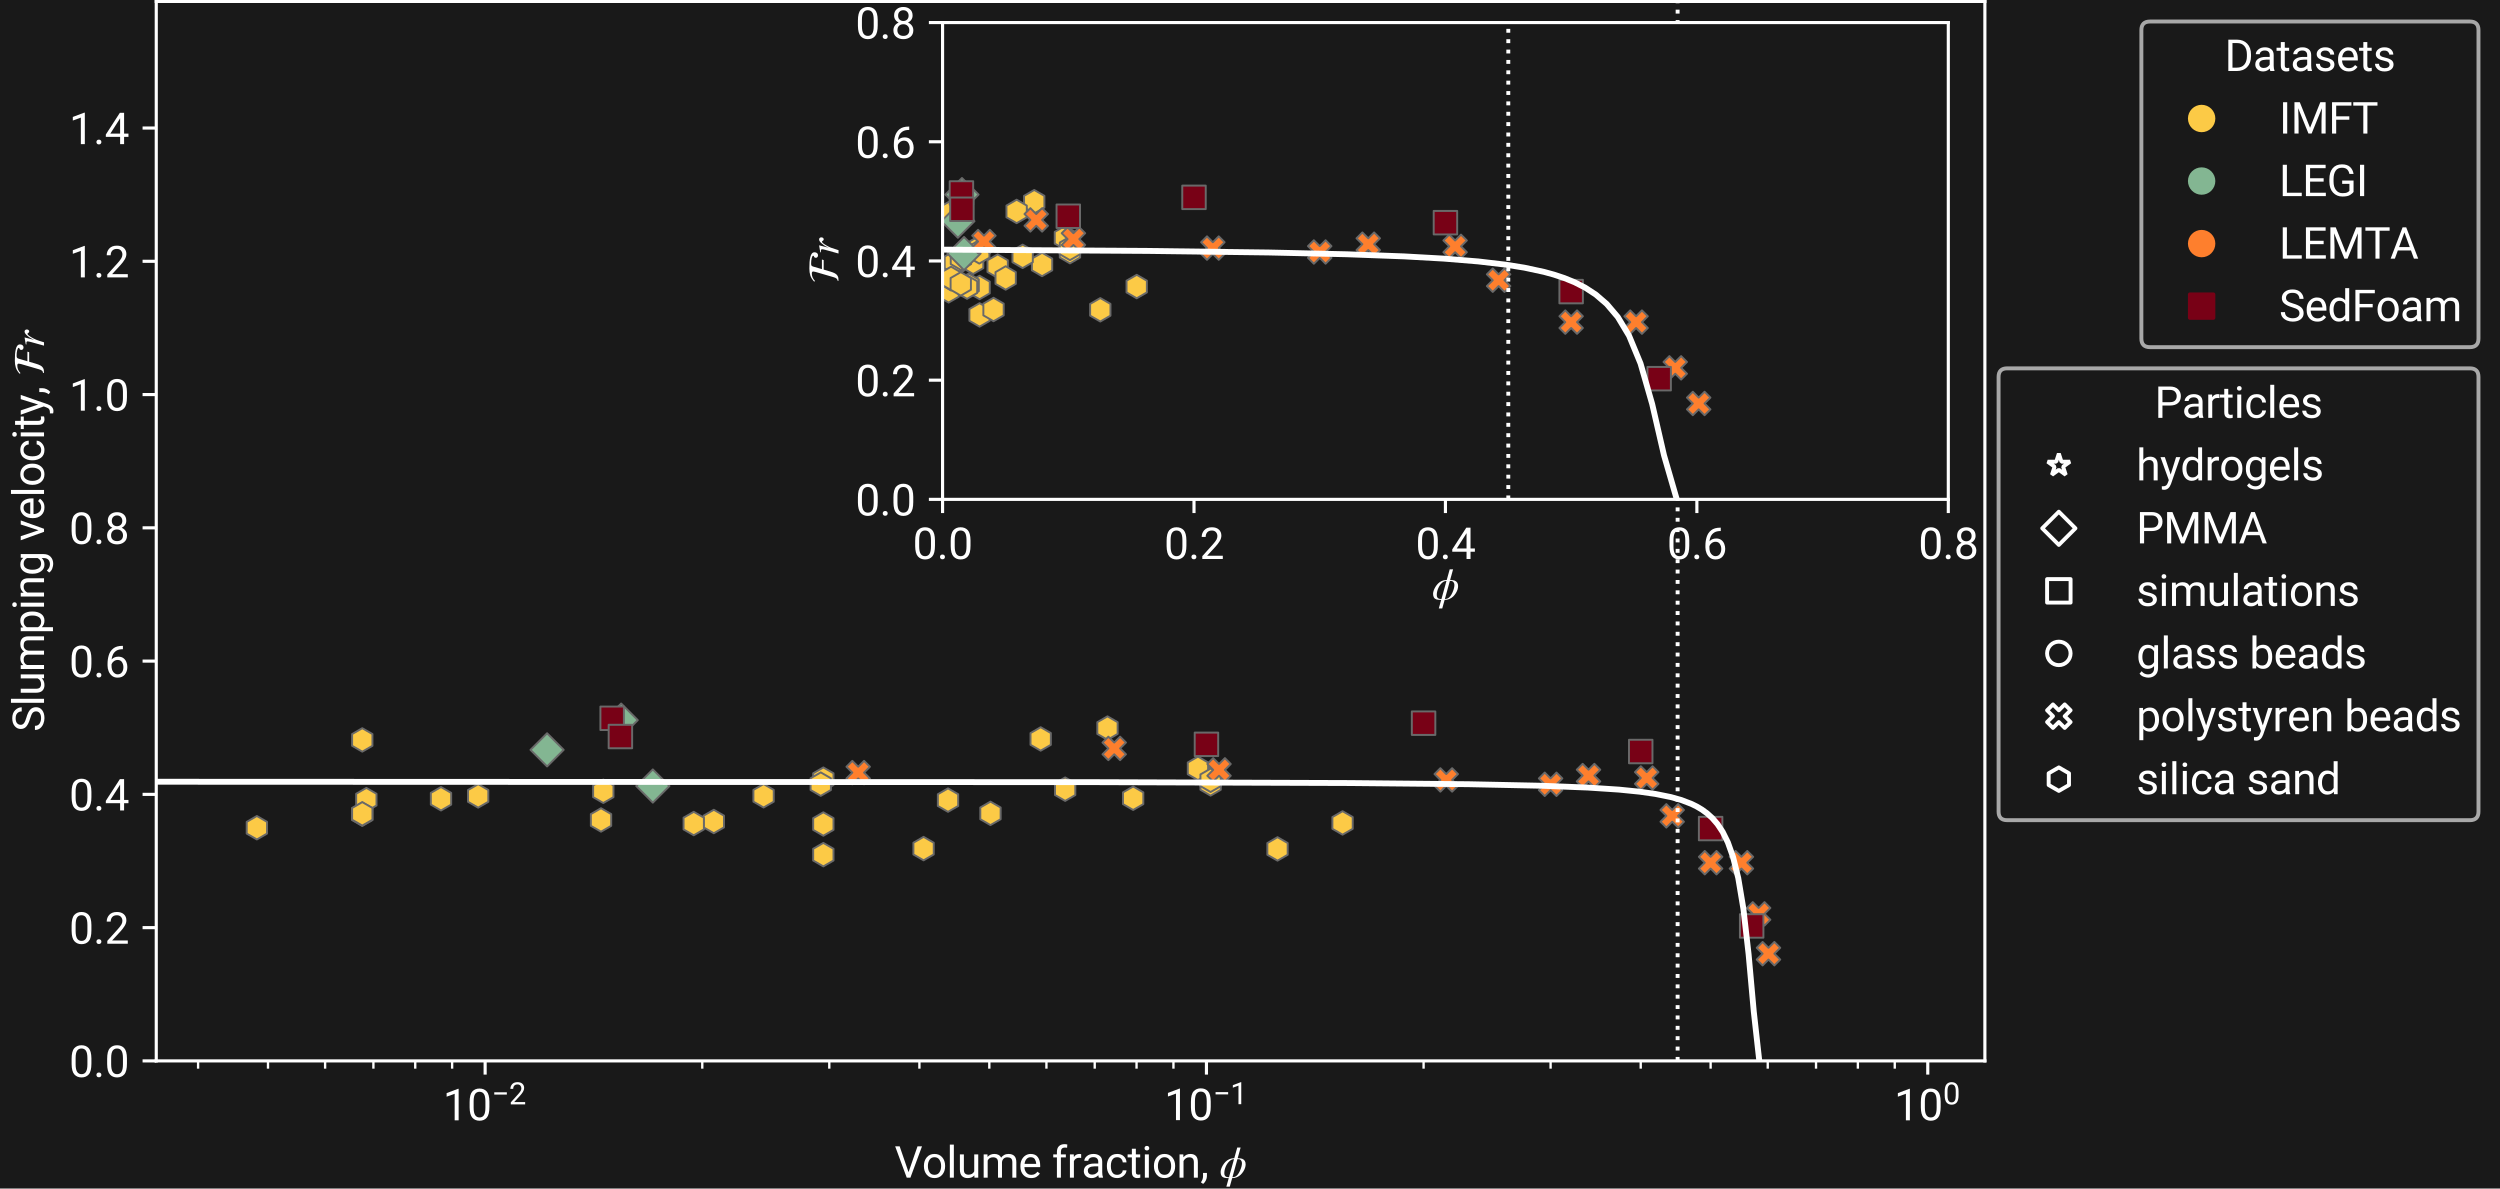 <?xml version='1.0' encoding='ASCII' standalone='yes'?>
<svg xmlns:xlink="http://www.w3.org/1999/xlink" xmlns="http://www.w3.org/2000/svg" width="1277.842pt" height="607.5pt" viewBox="0 0 638.921 303.75" version="1.1">
 <defs>
  <style type="text/css">*{stroke-linejoin: round; stroke-linecap: butt}</style>
 </defs>
 <g id="figure_1">
  <g id="patch_1">
   <path d="M 0 303.75  L 638.921 303.75  L 638.921 0  L 0 0  z " style="fill: #191919"/>
  </g>
  <g id="axes_1">
   <g id="patch_2">
    <path d="M 39.936 271.126  L 507.272 271.126  L 507.272 0.36  L 39.936 0.36  z " style="fill: #191919"/>
   </g>
   <g id="PathCollection_1">
    <path d="M 195.145 200.378  L 192.547 201.878  L 192.547 204.878  L 195.145 206.378  L 197.743 204.878  L 197.743 201.878  z " clip-path="url(#pbea034a63a)" style="fill: #fcca46; stroke: #696969; stroke-width: 0.5"/>
    <path d="M 93.623 201.363  L 91.025 202.863  L 91.025 205.863  L 93.623 207.363  L 96.221 205.863  L 96.221 202.863  z " clip-path="url(#pbea034a63a)" style="fill: #fcca46; stroke: #696969; stroke-width: 0.5"/>
    <path d="M 92.587 186.103  L 89.988 187.603  L 89.988 190.603  L 92.587 192.103  L 95.185 190.603  L 95.185 187.603  z " clip-path="url(#pbea034a63a)" style="fill: #fcca46; stroke: #696969; stroke-width: 0.5"/>
    <path d="M 65.649 208.543  L 63.05 210.043  L 63.05 213.043  L 65.649 214.543  L 68.247 213.043  L 68.247 210.043  z " clip-path="url(#pbea034a63a)" style="fill: #fcca46; stroke: #696969; stroke-width: 0.5"/>
    <path d="M 112.707 201.136  L 110.109 202.636  L 110.109 205.636  L 112.707 207.136  L 115.305 205.636  L 115.305 202.636  z " clip-path="url(#pbea034a63a)" style="fill: #fcca46; stroke: #696969; stroke-width: 0.5"/>
    <path d="M 210.42 207.591  L 207.822 209.091  L 207.822 212.091  L 210.42 213.591  L 213.018 212.091  L 213.018 209.091  z " clip-path="url(#pbea034a63a)" style="fill: #fcca46; stroke: #696969; stroke-width: 0.5"/>
    <path d="M 309.393 196.08  L 306.795 197.58  L 306.795 200.58  L 309.393 202.08  L 311.991 200.58  L 311.991 197.58  z " clip-path="url(#pbea034a63a)" style="fill: #fcca46; stroke: #696969; stroke-width: 0.5"/>
    <path d="M 309.393 197.341  L 306.795 198.841  L 306.795 201.841  L 309.393 203.341  L 311.991 201.841  L 311.991 198.841  z " clip-path="url(#pbea034a63a)" style="fill: #fcca46; stroke: #696969; stroke-width: 0.5"/>
    <path d="M 343.116 207.316  L 340.518 208.816  L 340.518 211.816  L 343.116 213.316  L 345.714 211.816  L 345.714 208.816  z " clip-path="url(#pbea034a63a)" style="fill: #fcca46; stroke: #696969; stroke-width: 0.5"/>
    <path d="M 92.587 205.086  L 89.988 206.586  L 89.988 209.586  L 92.587 211.086  L 95.185 209.586  L 95.185 206.586  z " clip-path="url(#pbea034a63a)" style="fill: #fcca46; stroke: #696969; stroke-width: 0.5"/>
    <path d="M 283.036 183.071  L 280.438 184.571  L 280.438 187.571  L 283.036 189.071  L 285.634 187.571  L 285.634 184.571  z " clip-path="url(#pbea034a63a)" style="fill: #fcca46; stroke: #696969; stroke-width: 0.5"/>
    <path d="M 289.599 201.006  L 287.001 202.506  L 287.001 205.506  L 289.599 207.006  L 292.197 205.506  L 292.197 202.506  z " clip-path="url(#pbea034a63a)" style="fill: #fcca46; stroke: #696969; stroke-width: 0.5"/>
    <path d="M 210.42 215.423  L 207.822 216.923  L 207.822 219.923  L 210.42 221.423  L 213.018 219.923  L 213.018 216.923  z " clip-path="url(#pbea034a63a)" style="fill: #fcca46; stroke: #696969; stroke-width: 0.5"/>
    <path d="M 326.492 213.957  L 323.894 215.457  L 323.894 218.457  L 326.492 219.957  L 329.09 218.457  L 329.09 215.457  z " clip-path="url(#pbea034a63a)" style="fill: #fcca46; stroke: #696969; stroke-width: 0.5"/>
    <path d="M 306.155 193.366  L 303.557 194.866  L 303.557 197.866  L 306.155 199.366  L 308.754 197.866  L 308.754 194.866  z " clip-path="url(#pbea034a63a)" style="fill: #fcca46; stroke: #696969; stroke-width: 0.5"/>
    <path d="M 182.425 206.953  L 179.827 208.453  L 179.827 211.453  L 182.425 212.953  L 185.023 211.453  L 185.023 208.453  z " clip-path="url(#pbea034a63a)" style="fill: #fcca46; stroke: #696969; stroke-width: 0.5"/>
    <path d="M 265.967 185.852  L 263.369 187.352  L 263.369 190.352  L 265.967 191.852  L 268.565 190.352  L 268.565 187.352  z " clip-path="url(#pbea034a63a)" style="fill: #fcca46; stroke: #696969; stroke-width: 0.5"/>
    <path d="M 236.035 213.873  L 233.437 215.373  L 233.437 218.373  L 236.035 219.873  L 238.633 218.373  L 238.633 215.373  z " clip-path="url(#pbea034a63a)" style="fill: #fcca46; stroke: #696969; stroke-width: 0.5"/>
    <path d="M 122.201 200.411  L 119.603 201.911  L 119.603 204.911  L 122.201 206.411  L 124.799 204.911  L 124.799 201.911  z " clip-path="url(#pbea034a63a)" style="fill: #fcca46; stroke: #696969; stroke-width: 0.5"/>
    <path d="M 210.42 196.132  L 207.822 197.632  L 207.822 200.632  L 210.42 202.132  L 213.018 200.632  L 213.018 197.632  z " clip-path="url(#pbea034a63a)" style="fill: #fcca46; stroke: #696969; stroke-width: 0.5"/>
    <path d="M 92.587 204.993  L 89.988 206.493  L 89.988 209.493  L 92.587 210.993  L 95.185 209.493  L 95.185 206.493  z " clip-path="url(#pbea034a63a)" style="fill: #fcca46; stroke: #696969; stroke-width: 0.5"/>
    <path d="M 309.393 196.418  L 306.795 197.918  L 306.795 200.918  L 309.393 202.418  L 311.991 200.918  L 311.991 197.918  z " clip-path="url(#pbea034a63a)" style="fill: #fcca46; stroke: #696969; stroke-width: 0.5"/>
    <path d="M 242.281 201.483  L 239.683 202.983  L 239.683 205.983  L 242.281 207.483  L 244.879 205.983  L 244.879 202.983  z " clip-path="url(#pbea034a63a)" style="fill: #fcca46; stroke: #696969; stroke-width: 0.5"/>
    <path d="M 177.296 207.474  L 174.698 208.974  L 174.698 211.974  L 177.296 213.474  L 179.894 211.974  L 179.894 208.974  z " clip-path="url(#pbea034a63a)" style="fill: #fcca46; stroke: #696969; stroke-width: 0.5"/>
    <path d="M 253.134 204.869  L 250.536 206.369  L 250.536 209.369  L 253.134 210.869  L 255.732 209.369  L 255.732 206.369  z " clip-path="url(#pbea034a63a)" style="fill: #fcca46; stroke: #696969; stroke-width: 0.5"/>
    <path d="M 209.757 197.401  L 207.159 198.901  L 207.159 201.901  L 209.757 203.401  L 212.355 201.901  L 212.355 198.901  z " clip-path="url(#pbea034a63a)" style="fill: #fcca46; stroke: #696969; stroke-width: 0.5"/>
    <path d="M 272.221 198.686  L 269.623 200.186  L 269.623 203.186  L 272.221 204.686  L 274.819 203.186  L 274.819 200.186  z " clip-path="url(#pbea034a63a)" style="fill: #fcca46; stroke: #696969; stroke-width: 0.5"/>
    <path d="M 153.604 206.556  L 151.005 208.056  L 151.005 211.056  L 153.604 212.556  L 156.202 211.056  L 156.202 208.056  z " clip-path="url(#pbea034a63a)" style="fill: #fcca46; stroke: #696969; stroke-width: 0.5"/>
    <path d="M 154.184 199.223  L 151.586 200.723  L 151.586 203.723  L 154.184 205.223  L 156.782 203.723  L 156.782 200.723  z " clip-path="url(#pbea034a63a)" style="fill: #fcca46; stroke: #696969; stroke-width: 0.5"/>
    <path d="M 158.754 188.284  L 162.997 184.041  L 158.754 179.799  L 154.511 184.041  z " clip-path="url(#pbea034a63a)" style="fill: #83b692; stroke: #696969; stroke-width: 0.5"/>
    <path d="M 139.817 195.881  L 144.06 191.639  L 139.817 187.396  L 135.575 191.639  z " clip-path="url(#pbea034a63a)" style="fill: #83b692; stroke: #696969; stroke-width: 0.5"/>
    <path d="M 166.842 205.13  L 171.085 200.888  L 166.842 196.645  L 162.6 200.888  z " clip-path="url(#pbea034a63a)" style="fill: #83b692; stroke: #696969; stroke-width: 0.5"/>
    <path d="M 394.785 203.438  L 396.285 201.938  L 397.785 203.438  L 399.285 201.938  L 397.785 200.438  L 399.285 198.938  L 397.785 197.438  L 396.285 198.938  L 394.785 197.438  L 393.285 198.938  L 394.785 200.438  L 393.285 201.938  z " clip-path="url(#pbea034a63a)" style="fill: #fe7f2d; stroke: #696969; stroke-width: 0.5"/>
    <path d="M 425.865 211.503  L 427.365 210.003  L 428.865 211.503  L 430.365 210.003  L 428.865 208.503  L 430.365 207.003  L 428.865 205.503  L 427.365 207.003  L 425.865 205.503  L 424.365 207.003  L 425.865 208.503  L 424.365 210.003  z " clip-path="url(#pbea034a63a)" style="fill: #fe7f2d; stroke: #696969; stroke-width: 0.5"/>
    <path d="M 360.824 187.825  L 366.824 187.825  L 366.824 181.825  L 360.824 181.825  z " clip-path="url(#pbea034a63a)" style="fill: #780116; stroke: #696969; stroke-width: 0.5"/>
    <path d="M 310.047 199.751  L 311.547 198.251  L 313.047 199.751  L 314.547 198.251  L 313.047 196.751  L 314.547 195.251  L 313.047 193.751  L 311.547 195.251  L 310.047 193.751  L 308.547 195.251  L 310.047 196.751  L 308.547 198.251  z " clip-path="url(#pbea034a63a)" style="fill: #fe7f2d; stroke: #696969; stroke-width: 0.5"/>
    <path d="M 419.344 201.828  L 420.844 200.328  L 422.344 201.828  L 423.844 200.328  L 422.344 198.828  L 423.844 197.328  L 422.344 195.828  L 420.844 197.328  L 419.344 195.828  L 417.844 197.328  L 419.344 198.828  L 417.844 200.328  z " clip-path="url(#pbea034a63a)" style="fill: #fe7f2d; stroke: #696969; stroke-width: 0.5"/>
    <path d="M 404.476 201.207  L 405.976 199.707  L 407.476 201.207  L 408.976 199.707  L 407.476 198.207  L 408.976 196.707  L 407.476 195.207  L 405.976 196.707  L 404.476 195.207  L 402.976 196.707  L 404.476 198.207  L 402.976 199.707  z " clip-path="url(#pbea034a63a)" style="fill: #fe7f2d; stroke: #696969; stroke-width: 0.5"/>
    <path d="M 450.471 246.729  L 451.971 245.229  L 453.471 246.729  L 454.971 245.229  L 453.471 243.729  L 454.971 242.229  L 453.471 240.729  L 451.971 242.229  L 450.471 240.729  L 448.971 242.229  L 450.471 243.729  L 448.971 245.229  z " clip-path="url(#pbea034a63a)" style="fill: #fe7f2d; stroke: #696969; stroke-width: 0.5"/>
    <path d="M 153.447 186.576  L 159.447 186.576  L 159.447 180.576  L 153.447 180.576  z " clip-path="url(#pbea034a63a)" style="fill: #780116; stroke: #696969; stroke-width: 0.5"/>
    <path d="M 435.682 223.477  L 437.182 221.977  L 438.682 223.477  L 440.182 221.977  L 438.682 220.477  L 440.182 218.977  L 438.682 217.477  L 437.182 218.977  L 435.682 217.477  L 434.182 218.977  L 435.682 220.477  L 434.182 221.977  z " clip-path="url(#pbea034a63a)" style="fill: #fe7f2d; stroke: #696969; stroke-width: 0.5"/>
    <path d="M 283.263 194.271  L 284.763 192.771  L 286.263 194.271  L 287.763 192.771  L 286.263 191.271  L 287.763 189.771  L 286.263 188.271  L 284.763 189.771  L 283.263 188.271  L 281.763 189.771  L 283.263 191.271  L 281.763 192.771  z " clip-path="url(#pbea034a63a)" style="fill: #fe7f2d; stroke: #696969; stroke-width: 0.5"/>
    <path d="M 155.554 191.234  L 161.554 191.234  L 161.554 185.234  L 155.554 185.234  z " clip-path="url(#pbea034a63a)" style="fill: #780116; stroke: #696969; stroke-width: 0.5"/>
    <path d="M 416.317 195.066  L 422.317 195.066  L 422.317 189.066  L 416.317 189.066  z " clip-path="url(#pbea034a63a)" style="fill: #780116; stroke: #696969; stroke-width: 0.5"/>
    <path d="M 443.551 223.479  L 445.051 221.979  L 446.551 223.479  L 448.051 221.979  L 446.551 220.479  L 448.051 218.979  L 446.551 217.479  L 445.051 218.979  L 443.551 217.479  L 442.051 218.979  L 443.551 220.479  L 442.051 221.979  z " clip-path="url(#pbea034a63a)" style="fill: #fe7f2d; stroke: #696969; stroke-width: 0.5"/>
    <path d="M 434.182 214.755  L 440.182 214.755  L 440.182 208.755  L 434.182 208.755  z " clip-path="url(#pbea034a63a)" style="fill: #780116; stroke: #696969; stroke-width: 0.5"/>
    <path d="M 368.114 202.325  L 369.614 200.825  L 371.114 202.325  L 372.614 200.825  L 371.114 199.325  L 372.614 197.825  L 371.114 196.325  L 369.614 197.825  L 368.114 196.325  L 366.614 197.825  L 368.114 199.325  L 366.614 200.825  z " clip-path="url(#pbea034a63a)" style="fill: #fe7f2d; stroke: #696969; stroke-width: 0.5"/>
    <path d="M 447.95 236.548  L 449.45 235.048  L 450.95 236.548  L 452.45 235.048  L 450.95 233.548  L 452.45 232.048  L 450.95 230.548  L 449.45 232.048  L 447.95 230.548  L 446.45 232.048  L 447.95 233.548  L 446.45 235.048  z " clip-path="url(#pbea034a63a)" style="fill: #fe7f2d; stroke: #696969; stroke-width: 0.5"/>
    <path d="M 217.828 200.453  L 219.328 198.953  L 220.828 200.453  L 222.328 198.953  L 220.828 197.453  L 222.328 195.953  L 220.828 194.453  L 219.328 195.953  L 217.828 194.453  L 216.328 195.953  L 217.828 197.453  L 216.328 198.953  z " clip-path="url(#pbea034a63a)" style="fill: #fe7f2d; stroke: #696969; stroke-width: 0.5"/>
    <path d="M 305.33 193.228  L 311.33 193.228  L 311.33 187.228  L 305.33 187.228  z " clip-path="url(#pbea034a63a)" style="fill: #780116; stroke: #696969; stroke-width: 0.5"/>
    <path d="M 444.672 239.642  L 450.672 239.642  L 450.672 233.642  L 444.672 233.642  z " clip-path="url(#pbea034a63a)" style="fill: #780116; stroke: #696969; stroke-width: 0.5"/>
   </g>
   <g id="matplotlib.axis_1">
    <g id="xtick_1">
     <g id="line2d_1">
      <defs>
       <path id="m57c7f0057a" d="M 0 0  L 0 3.5  " style="stroke: #ffffff; stroke-width: 0.8"/>
      </defs>
      <g>
       <use xlink:href="#m57c7f0057a" x="123.985" y="271.126" style="fill: #ffffff; stroke: #ffffff; stroke-width: 0.8"/>
      </g>
     </g>
     <g id="text_1">
      <!-- $\mathdefault{10^{-2}}$ -->
      <g style="fill: #ffffff" transform="translate(113.205 286.376) scale(0.11 -0.11)">
       <defs>
        <path id="Roboto-Regular-31" d="M 2278 4575  L 2278 0  L 1700 0  L 1700 3853  L 534 3428  L 534 3950  L 2188 4575  L 2278 4575  z " transform="scale(0.016)"/>
        <path id="Roboto-Regular-30" d="M 3234 1944  Q 3234 825 2848 381  Q 2463 -63 1800 -63  Q 1156 -63 764 368  Q 372 800 359 1872  L 359 2638  Q 359 3753 750 4183  Q 1141 4613 1794 4613  Q 2447 4613 2834 4195  Q 3222 3778 3234 2709  L 3234 1944  z M 2653 2734  Q 2653 3503 2434 3822  Q 2216 4141 1794 4141  Q 1388 4141 1167 3831  Q 947 3522 941 2778  L 941 1850  Q 941 1088 1164 750  Q 1388 413 1800 413  Q 2222 413 2436 745  Q 2650 1078 2653 1825  L 2653 2734  z " transform="scale(0.016)"/>
        <path id="Roboto-Regular-2212" d="M 3134 2509  L 3134 2034  L 525 2034  L 525 2509  L 3134 2509  z " transform="scale(0.016)"/>
        <path id="Roboto-Regular-32" d="M 3359 475  L 3359 0  L 381 0  L 381 416  L 1925 2134  Q 2306 2566 2439 2819  Q 2572 3072 2572 3328  Q 2572 3663 2364 3900  Q 2156 4138 1778 4138  Q 1322 4138 1097 3878  Q 872 3619 872 3213  L 294 3213  Q 294 3788 672 4200  Q 1050 4613 1778 4613  Q 2422 4613 2786 4278  Q 3150 3944 3150 3397  Q 3150 2997 2903 2592  Q 2656 2188 2297 1797  L 1078 475  L 3359 475  z " transform="scale(0.016)"/>
       </defs>
       <use xlink:href="#Roboto-Regular-31" transform="translate(0 0.566)"/>
       <use xlink:href="#Roboto-Regular-30" transform="translate(56.201 0.566)"/>
       <use xlink:href="#Roboto-Regular-2212" transform="translate(113.327 37.545) scale(0.7)"/>
       <use xlink:href="#Roboto-Regular-32" transform="translate(153.351 37.545) scale(0.7)"/>
      </g>
     </g>
    </g>
    <g id="xtick_2">
     <g id="line2d_2">
      <g>
       <use xlink:href="#m57c7f0057a" x="308.33" y="271.126" style="fill: #ffffff; stroke: #ffffff; stroke-width: 0.8"/>
      </g>
     </g>
     <g id="text_2">
      <!-- $\mathdefault{10^{-1}}$ -->
      <g style="fill: #ffffff" transform="translate(297.55 286.376) scale(0.11 -0.11)">
       <use xlink:href="#Roboto-Regular-31" transform="translate(0 0.981)"/>
       <use xlink:href="#Roboto-Regular-30" transform="translate(56.201 0.981)"/>
       <use xlink:href="#Roboto-Regular-2212" transform="translate(113.327 37.961) scale(0.7)"/>
       <use xlink:href="#Roboto-Regular-31" transform="translate(153.351 37.961) scale(0.7)"/>
      </g>
     </g>
    </g>
    <g id="xtick_3">
     <g id="line2d_3">
      <g>
       <use xlink:href="#m57c7f0057a" x="492.675" y="271.126" style="fill: #ffffff; stroke: #ffffff; stroke-width: 0.8"/>
      </g>
     </g>
     <g id="text_3">
      <!-- $\mathdefault{10^{0}}$ -->
      <g style="fill: #ffffff" transform="translate(484.095 286.376) scale(0.11 -0.11)">
       <use xlink:href="#Roboto-Regular-31" transform="translate(0 0.566)"/>
       <use xlink:href="#Roboto-Regular-30" transform="translate(56.201 0.566)"/>
       <use xlink:href="#Roboto-Regular-30" transform="translate(113.327 37.545) scale(0.7)"/>
      </g>
     </g>
    </g>
    <g id="xtick_4">
     <g id="line2d_4">
      <defs>
       <path id="m4260ba15b9" d="M 0 0  L 0 2  " style="stroke: #ffffff; stroke-width: 0.6"/>
      </defs>
      <g>
       <use xlink:href="#m4260ba15b9" x="50.627" y="271.126" style="fill: #ffffff; stroke: #ffffff; stroke-width: 0.6"/>
      </g>
     </g>
    </g>
    <g id="xtick_5">
     <g id="line2d_5">
      <g>
       <use xlink:href="#m4260ba15b9" x="68.492" y="271.126" style="fill: #ffffff; stroke: #ffffff; stroke-width: 0.6"/>
      </g>
     </g>
    </g>
    <g id="xtick_6">
     <g id="line2d_6">
      <g>
       <use xlink:href="#m4260ba15b9" x="83.088" y="271.126" style="fill: #ffffff; stroke: #ffffff; stroke-width: 0.6"/>
      </g>
     </g>
    </g>
    <g id="xtick_7">
     <g id="line2d_7">
      <g>
       <use xlink:href="#m4260ba15b9" x="95.43" y="271.126" style="fill: #ffffff; stroke: #ffffff; stroke-width: 0.6"/>
      </g>
     </g>
    </g>
    <g id="xtick_8">
     <g id="line2d_8">
      <g>
       <use xlink:href="#m4260ba15b9" x="106.12" y="271.126" style="fill: #ffffff; stroke: #ffffff; stroke-width: 0.6"/>
      </g>
     </g>
    </g>
    <g id="xtick_9">
     <g id="line2d_9">
      <g>
       <use xlink:href="#m4260ba15b9" x="115.55" y="271.126" style="fill: #ffffff; stroke: #ffffff; stroke-width: 0.6"/>
      </g>
     </g>
    </g>
    <g id="xtick_10">
     <g id="line2d_10">
      <g>
       <use xlink:href="#m4260ba15b9" x="179.478" y="271.126" style="fill: #ffffff; stroke: #ffffff; stroke-width: 0.6"/>
      </g>
     </g>
    </g>
    <g id="xtick_11">
     <g id="line2d_11">
      <g>
       <use xlink:href="#m4260ba15b9" x="211.94" y="271.126" style="fill: #ffffff; stroke: #ffffff; stroke-width: 0.6"/>
      </g>
     </g>
    </g>
    <g id="xtick_12">
     <g id="line2d_12">
      <g>
       <use xlink:href="#m4260ba15b9" x="234.972" y="271.126" style="fill: #ffffff; stroke: #ffffff; stroke-width: 0.6"/>
      </g>
     </g>
    </g>
    <g id="xtick_13">
     <g id="line2d_13">
      <g>
       <use xlink:href="#m4260ba15b9" x="252.837" y="271.126" style="fill: #ffffff; stroke: #ffffff; stroke-width: 0.6"/>
      </g>
     </g>
    </g>
    <g id="xtick_14">
     <g id="line2d_14">
      <g>
       <use xlink:href="#m4260ba15b9" x="267.434" y="271.126" style="fill: #ffffff; stroke: #ffffff; stroke-width: 0.6"/>
      </g>
     </g>
    </g>
    <g id="xtick_15">
     <g id="line2d_15">
      <g>
       <use xlink:href="#m4260ba15b9" x="279.775" y="271.126" style="fill: #ffffff; stroke: #ffffff; stroke-width: 0.6"/>
      </g>
     </g>
    </g>
    <g id="xtick_16">
     <g id="line2d_16">
      <g>
       <use xlink:href="#m4260ba15b9" x="290.465" y="271.126" style="fill: #ffffff; stroke: #ffffff; stroke-width: 0.6"/>
      </g>
     </g>
    </g>
    <g id="xtick_17">
     <g id="line2d_17">
      <g>
       <use xlink:href="#m4260ba15b9" x="299.895" y="271.126" style="fill: #ffffff; stroke: #ffffff; stroke-width: 0.6"/>
      </g>
     </g>
    </g>
    <g id="xtick_18">
     <g id="line2d_18">
      <g>
       <use xlink:href="#m4260ba15b9" x="363.824" y="271.126" style="fill: #ffffff; stroke: #ffffff; stroke-width: 0.6"/>
      </g>
     </g>
    </g>
    <g id="xtick_19">
     <g id="line2d_19">
      <g>
       <use xlink:href="#m4260ba15b9" x="396.285" y="271.126" style="fill: #ffffff; stroke: #ffffff; stroke-width: 0.6"/>
      </g>
     </g>
    </g>
    <g id="xtick_20">
     <g id="line2d_20">
      <g>
       <use xlink:href="#m4260ba15b9" x="419.317" y="271.126" style="fill: #ffffff; stroke: #ffffff; stroke-width: 0.6"/>
      </g>
     </g>
    </g>
    <g id="xtick_21">
     <g id="line2d_21">
      <g>
       <use xlink:href="#m4260ba15b9" x="437.182" y="271.126" style="fill: #ffffff; stroke: #ffffff; stroke-width: 0.6"/>
      </g>
     </g>
    </g>
    <g id="xtick_22">
     <g id="line2d_22">
      <g>
       <use xlink:href="#m4260ba15b9" x="451.779" y="271.126" style="fill: #ffffff; stroke: #ffffff; stroke-width: 0.6"/>
      </g>
     </g>
    </g>
    <g id="xtick_23">
     <g id="line2d_23">
      <g>
       <use xlink:href="#m4260ba15b9" x="464.12" y="271.126" style="fill: #ffffff; stroke: #ffffff; stroke-width: 0.6"/>
      </g>
     </g>
    </g>
    <g id="xtick_24">
     <g id="line2d_24">
      <g>
       <use xlink:href="#m4260ba15b9" x="474.811" y="271.126" style="fill: #ffffff; stroke: #ffffff; stroke-width: 0.6"/>
      </g>
     </g>
    </g>
    <g id="xtick_25">
     <g id="line2d_25">
      <g>
       <use xlink:href="#m4260ba15b9" x="484.24" y="271.126" style="fill: #ffffff; stroke: #ffffff; stroke-width: 0.6"/>
      </g>
     </g>
    </g>
    <g id="text_4">
     <!-- Volume fraction, $\phi$ -->
     <g style="fill: #ffffff" transform="translate(228.614 301.08) scale(0.11 -0.11)">
      <defs>
       <path id="Roboto-Regular-56" d="M 3991 4550  L 2306 0  L 1772 0  L 91 4550  L 744 4550  L 2034 800  L 3338 4550  L 3991 4550  z " transform="scale(0.016)"/>
       <path id="Roboto-Regular-6f" d="M 288 1725  Q 288 2459 700 2951  Q 1113 3444 1822 3444  Q 2531 3444 2943 2961  Q 3356 2478 3366 1756  L 3366 1653  Q 3366 919 2952 428  Q 2538 -63 1828 -63  Q 1116 -63 702 428  Q 288 919 288 1653  L 288 1725  z M 866 1653  Q 866 1150 1105 781  Q 1344 413 1828 413  Q 2300 413 2540 777  Q 2781 1141 2784 1644  L 2784 1725  Q 2784 2222 2543 2595  Q 2303 2969 1822 2969  Q 1344 2969 1105 2595  Q 866 2222 866 1725  L 866 1653  z " transform="scale(0.016)"/>
       <path id="Roboto-Regular-6c" d="M 1069 4800  L 1069 0  L 488 0  L 488 4800  L 1069 4800  z " transform="scale(0.016)"/>
       <path id="Roboto-Regular-75" d="M 2538 0  L 2525 334  Q 2194 -63 1538 -63  Q 1041 -63 734 231  Q 428 525 428 1200  L 428 3381  L 1006 3381  L 1006 1194  Q 1006 738 1198 583  Q 1391 428 1628 428  Q 2281 428 2509 919  L 2509 3381  L 3091 3381  L 3091 0  L 2538 0  z " transform="scale(0.016)"/>
       <path id="Roboto-Regular-6d" d="M 1794 2956  Q 1225 2956 1016 2478  L 1016 0  L 434 0  L 434 3381  L 984 3381  L 1000 3013  Q 1366 3444 2000 3444  Q 2325 3444 2579 3314  Q 2834 3184 2969 2900  Q 3138 3144 3408 3294  Q 3678 3444 4044 3444  Q 4588 3444 4883 3153  Q 5178 2863 5178 2222  L 5178 0  L 4597 0  L 4597 2228  Q 4597 2653 4401 2804  Q 4206 2956 3875 2956  Q 3525 2956 3325 2748  Q 3125 2541 3094 2244  L 3094 0  L 2516 0  L 2516 2225  Q 2516 2622 2319 2789  Q 2122 2956 1794 2956  z " transform="scale(0.016)"/>
       <path id="Roboto-Regular-65" d="M 3116 591  Q 2950 341 2647 139  Q 2344 -63 1844 -63  Q 1138 -63 714 396  Q 291 856 291 1572  L 291 1703  Q 291 2256 502 2645  Q 713 3034 1050 3239  Q 1388 3444 1769 3444  Q 2494 3444 2826 2970  Q 3159 2497 3159 1788  L 3159 1528  L 872 1528  Q 884 1063 1148 736  Q 1413 409 1875 409  Q 2181 409 2393 534  Q 2606 659 2766 869  L 3116 591  z M 1769 2969  Q 1425 2969 1187 2719  Q 950 2469 891 2000  L 2581 2000  L 2581 2044  Q 2559 2381 2386 2675  Q 2213 2969 1769 2969  z " transform="scale(0.016)"/>
       <path id="Roboto-Regular-20" transform="scale(0.016)"/>
       <path id="Roboto-Regular-66" d="M 2022 2938  L 1303 2938  L 1303 0  L 725 0  L 725 2938  L 191 2938  L 191 3381  L 725 3381  L 725 3759  Q 731 4297 1026 4581  Q 1322 4866 1834 4866  Q 2025 4866 2234 4816  L 2203 4344  Q 2072 4372 1891 4372  Q 1313 4372 1303 3756  L 1303 3381  L 2022 3381  L 2022 2938  z " transform="scale(0.016)"/>
       <path id="Roboto-Regular-72" d="M 1791 2888  Q 1225 2888 1019 2400  L 1019 0  L 441 0  L 441 3381  L 1003 3381  L 1016 2994  Q 1294 3444 1819 3444  Q 1981 3444 2075 3400  L 2072 2863  Q 1944 2888 1791 2888  z " transform="scale(0.016)"/>
       <path id="Roboto-Regular-61" d="M 2528 0  Q 2472 122 2447 356  Q 2284 184 2040 60  Q 1797 -63 1484 -63  Q 966 -63 653 228  Q 341 519 341 941  Q 341 1484 753 1767  Q 1166 2050 1863 2050  L 2434 2050  L 2434 2319  Q 2434 2619 2254 2798  Q 2075 2978 1722 2978  Q 1394 2978 1192 2817  Q 991 2656 991 2444  L 413 2444  Q 413 2806 778 3125  Q 1144 3444 1756 3444  Q 2306 3444 2659 3162  Q 3013 2881 3013 2313  L 3013 794  Q 3013 325 3131 50  L 3131 0  L 2528 0  z M 1569 444  Q 1881 444 2111 600  Q 2341 756 2434 947  L 2434 1644  L 1897 1644  Q 922 1625 922 1019  Q 922 778 1084 611  Q 1247 444 1569 444  z " transform="scale(0.016)"/>
       <path id="Roboto-Regular-63" d="M 1794 413  Q 2103 413 2336 597  Q 2569 781 2591 1069  L 3141 1069  Q 3119 616 2725 276  Q 2331 -63 1794 -63  Q 1031 -63 661 440  Q 291 944 291 1625  L 291 1756  Q 291 2438 661 2941  Q 1031 3444 1794 3444  Q 2388 3444 2753 3092  Q 3119 2741 3141 2219  L 2591 2219  Q 2569 2531 2355 2750  Q 2141 2969 1794 2969  Q 1438 2969 1236 2787  Q 1034 2606 951 2328  Q 869 2050 869 1756  L 869 1625  Q 869 1328 950 1050  Q 1031 772 1232 592  Q 1434 413 1794 413  z " transform="scale(0.016)"/>
       <path id="Roboto-Regular-74" d="M 1872 0  Q 1675 -63 1425 -63  Q 1103 -63 875 134  Q 647 331 647 841  L 647 2938  L 28 2938  L 28 3381  L 647 3381  L 647 4203  L 1225 4203  L 1225 3381  L 1856 3381  L 1856 2938  L 1225 2938  L 1225 838  Q 1225 578 1337 506  Q 1450 434 1597 434  Q 1706 434 1869 472  L 1872 0  z " transform="scale(0.016)"/>
       <path id="Roboto-Regular-69" d="M 444 4278  Q 444 4419 530 4516  Q 616 4613 784 4613  Q 950 4613 1039 4516  Q 1128 4419 1128 4278  Q 1128 4144 1039 4048  Q 950 3953 784 3953  Q 616 3953 530 4048  Q 444 4144 444 4278  z M 1069 3381  L 1069 0  L 488 0  L 488 3381  L 1069 3381  z " transform="scale(0.016)"/>
       <path id="Roboto-Regular-6e" d="M 1844 2956  Q 1566 2956 1353 2806  Q 1141 2656 1019 2416  L 1019 0  L 441 0  L 441 3381  L 988 3381  L 1006 2959  Q 1391 3444 2016 3444  Q 2513 3444 2805 3166  Q 3097 2888 3100 2231  L 3100 0  L 2519 0  L 2519 2222  Q 2519 2619 2345 2787  Q 2172 2956 1844 2956  z " transform="scale(0.016)"/>
       <path id="Roboto-Regular-2c" d="M 966 688  L 966 222  Q 966 -63 822 -380  Q 678 -697 419 -909  L 91 -681  Q 391 -263 400 175  L 400 688  L 966 688  z " transform="scale(0.016)"/>
       <path id="STIXGeneral-Italic-3d5" d="M 3078 4371  L 2650 2822  Q 3098 2822 3296 2746  Q 3808 2547 3808 1939  Q 3808 1709 3728 1446  Q 3648 1184 3481 915  Q 3315 646 3088 425  Q 2861 205 2537 67  Q 2214 -70 1850 -70  L 1504 -1312  L 1005 -1312  L 1350 -70  Q 883 -70 666 0  Q 173 160 173 819  Q 173 1018 256 1274  Q 339 1530 502 1802  Q 666 2074 886 2301  Q 1107 2528 1417 2675  Q 1728 2822 2061 2822  L 2157 2822  L 2586 4371  L 3078 4371  z M 2611 2688  L 1888 64  Q 2125 64 2330 166  Q 2694 352 2982 998  Q 3270 1645 3270 2093  Q 3270 2464 2982 2643  Q 2906 2688 2611 2688  z M 1389 64  L 2118 2688  Q 1760 2688 1427 2365  Q 1094 2042 902 1568  Q 710 1094 710 646  Q 710 237 1018 115  Q 1152 64 1389 64  z " transform="scale(0.016)"/>
      </defs>
      <use xlink:href="#Roboto-Regular-56" transform="translate(0 0.969)"/>
      <use xlink:href="#Roboto-Regular-6f" transform="translate(63.672 0.969)"/>
      <use xlink:href="#Roboto-Regular-6c" transform="translate(120.703 0.969)"/>
      <use xlink:href="#Roboto-Regular-75" transform="translate(145.02 0.969)"/>
      <use xlink:href="#Roboto-Regular-6d" transform="translate(200.146 0.969)"/>
      <use xlink:href="#Roboto-Regular-65" transform="translate(287.842 0.969)"/>
      <use xlink:href="#Roboto-Regular-20" transform="translate(340.869 0.969)"/>
      <use xlink:href="#Roboto-Regular-66" transform="translate(365.674 0.969)"/>
      <use xlink:href="#Roboto-Regular-72" transform="translate(400.439 0.969)"/>
      <use xlink:href="#Roboto-Regular-61" transform="translate(434.326 0.969)"/>
      <use xlink:href="#Roboto-Regular-63" transform="translate(488.721 0.969)"/>
      <use xlink:href="#Roboto-Regular-74" transform="translate(541.064 0.969)"/>
      <use xlink:href="#Roboto-Regular-69" transform="translate(573.779 0.969)"/>
      <use xlink:href="#Roboto-Regular-6f" transform="translate(598.096 0.969)"/>
      <use xlink:href="#Roboto-Regular-6e" transform="translate(655.127 0.969)"/>
      <use xlink:href="#Roboto-Regular-2c" transform="translate(710.352 0.969)"/>
      <use xlink:href="#Roboto-Regular-20" transform="translate(730.029 0.969)"/>
      <use xlink:href="#STIXGeneral-Italic-3d5" transform="translate(754.834 0.969)"/>
     </g>
    </g>
   </g>
   <g id="matplotlib.axis_2">
    <g id="ytick_1">
     <g id="line2d_26">
      <defs>
       <path id="m294cb6222d" d="M 0 0  L -3.5 0  " style="stroke: #ffffff; stroke-width: 0.8"/>
      </defs>
      <g>
       <use xlink:href="#m294cb6222d" x="39.936" y="271.126" style="fill: #ffffff; stroke: #ffffff; stroke-width: 0.8"/>
      </g>
     </g>
     <g id="text_5">
      <!-- 0.0 -->
      <g style="fill: #ffffff" transform="translate(17.67 275.251) scale(0.11 -0.11)">
       <defs>
        <path id="Roboto-Regular-2e" d="M 450 306  Q 450 453 542 554  Q 634 656 809 656  Q 984 656 1076 554  Q 1169 453 1169 306  Q 1169 163 1076 62  Q 984 -38 809 -38  Q 634 -38 542 62  Q 450 163 450 306  z " transform="scale(0.016)"/>
       </defs>
       <use xlink:href="#Roboto-Regular-30"/>
       <use xlink:href="#Roboto-Regular-2e" x="56.201"/>
       <use xlink:href="#Roboto-Regular-30" x="82.568"/>
      </g>
     </g>
    </g>
    <g id="ytick_2">
     <g id="line2d_27">
      <g>
       <use xlink:href="#m294cb6222d" x="39.936" y="237.067" style="fill: #ffffff; stroke: #ffffff; stroke-width: 0.8"/>
      </g>
     </g>
     <g id="text_6">
      <!-- 0.2 -->
      <g style="fill: #ffffff" transform="translate(17.67 241.192) scale(0.11 -0.11)">
       <use xlink:href="#Roboto-Regular-30"/>
       <use xlink:href="#Roboto-Regular-2e" x="56.201"/>
       <use xlink:href="#Roboto-Regular-32" x="82.568"/>
      </g>
     </g>
    </g>
    <g id="ytick_3">
     <g id="line2d_28">
      <g>
       <use xlink:href="#m294cb6222d" x="39.936" y="203.008" style="fill: #ffffff; stroke: #ffffff; stroke-width: 0.8"/>
      </g>
     </g>
     <g id="text_7">
      <!-- 0.4 -->
      <g style="fill: #ffffff" transform="translate(17.67 207.133) scale(0.11 -0.11)">
       <defs>
        <path id="Roboto-Regular-34" d="M 166 1397  L 2203 4550  L 2819 4550  L 2819 1531  L 3453 1531  L 3453 1056  L 2819 1056  L 2819 0  L 2241 0  L 2241 1056  L 166 1056  L 166 1397  z M 822 1531  L 2241 1531  L 2241 3766  L 2169 3638  L 822 1531  z " transform="scale(0.016)"/>
       </defs>
       <use xlink:href="#Roboto-Regular-30"/>
       <use xlink:href="#Roboto-Regular-2e" x="56.201"/>
       <use xlink:href="#Roboto-Regular-34" x="82.568"/>
      </g>
     </g>
    </g>
    <g id="ytick_4">
     <g id="line2d_29">
      <g>
       <use xlink:href="#m294cb6222d" x="39.936" y="168.95" style="fill: #ffffff; stroke: #ffffff; stroke-width: 0.8"/>
      </g>
     </g>
     <g id="text_8">
      <!-- 0.6 -->
      <g style="fill: #ffffff" transform="translate(17.67 173.075) scale(0.11 -0.11)">
       <defs>
        <path id="Roboto-Regular-36" d="M 3291 1484  Q 3291 838 2930 387  Q 2569 -63 1878 -63  Q 1388 -63 1063 198  Q 738 459 577 861  Q 416 1263 416 1684  L 416 1956  Q 416 2597 595 3194  Q 775 3791 1247 4173  Q 1719 4556 2597 4556  L 2647 4556  L 2647 4066  Q 2041 4066 1705 3853  Q 1369 3641 1205 3302  Q 1041 2963 1006 2575  Q 1369 2984 1984 2984  Q 2438 2984 2727 2765  Q 3016 2547 3153 2201  Q 3291 1856 3291 1484  z M 997 1666  Q 997 1059 1267 737  Q 1538 416 1878 416  Q 2278 416 2498 708  Q 2719 1000 2719 1456  Q 2719 1863 2516 2184  Q 2313 2506 1891 2506  Q 1588 2506 1341 2325  Q 1094 2144 997 1884  L 997 1666  z " transform="scale(0.016)"/>
       </defs>
       <use xlink:href="#Roboto-Regular-30"/>
       <use xlink:href="#Roboto-Regular-2e" x="56.201"/>
       <use xlink:href="#Roboto-Regular-36" x="82.568"/>
      </g>
     </g>
    </g>
    <g id="ytick_5">
     <g id="line2d_30">
      <g>
       <use xlink:href="#m294cb6222d" x="39.936" y="134.891" style="fill: #ffffff; stroke: #ffffff; stroke-width: 0.8"/>
      </g>
     </g>
     <g id="text_9">
      <!-- 0.8 -->
      <g style="fill: #ffffff" transform="translate(17.67 139.016) scale(0.11 -0.11)">
       <defs>
        <path id="Roboto-Regular-38" d="M 3244 1231  Q 3244 606 2826 271  Q 2409 -63 1796 -63  Q 1184 -63 767 271  Q 350 606 350 1231  Q 350 1613 554 1905  Q 759 2197 1109 2347  Q 806 2494 629 2762  Q 453 3031 453 3366  Q 453 3963 833 4288  Q 1213 4613 1794 4613  Q 2378 4613 2758 4288  Q 3138 3963 3138 3366  Q 3138 3028 2956 2761  Q 2775 2494 2472 2347  Q 2825 2197 3034 1903  Q 3244 1609 3244 1231  z M 2559 3356  Q 2559 3697 2346 3917  Q 2134 4138 1793 4138  Q 1453 4138 1243 3927  Q 1034 3716 1034 3356  Q 1034 3003 1243 2790  Q 1453 2578 1797 2578  Q 2138 2578 2348 2790  Q 2559 3003 2559 3356  z M 2663 1244  Q 2663 1625 2420 1865  Q 2178 2106 1791 2106  Q 1394 2106 1161 1865  Q 928 1625 928 1244  Q 928 850 1161 631  Q 1394 413 1797 413  Q 2200 413 2431 631  Q 2663 850 2663 1244  z " transform="scale(0.016)"/>
       </defs>
       <use xlink:href="#Roboto-Regular-30"/>
       <use xlink:href="#Roboto-Regular-2e" x="56.201"/>
       <use xlink:href="#Roboto-Regular-38" x="82.568"/>
      </g>
     </g>
    </g>
    <g id="ytick_6">
     <g id="line2d_31">
      <g>
       <use xlink:href="#m294cb6222d" x="39.936" y="100.833" style="fill: #ffffff; stroke: #ffffff; stroke-width: 0.8"/>
      </g>
     </g>
     <g id="text_10">
      <!-- 1.0 -->
      <g style="fill: #ffffff" transform="translate(17.67 104.958) scale(0.11 -0.11)">
       <use xlink:href="#Roboto-Regular-31"/>
       <use xlink:href="#Roboto-Regular-2e" x="56.201"/>
       <use xlink:href="#Roboto-Regular-30" x="82.568"/>
      </g>
     </g>
    </g>
    <g id="ytick_7">
     <g id="line2d_32">
      <g>
       <use xlink:href="#m294cb6222d" x="39.936" y="66.774" style="fill: #ffffff; stroke: #ffffff; stroke-width: 0.8"/>
      </g>
     </g>
     <g id="text_11">
      <!-- 1.2 -->
      <g style="fill: #ffffff" transform="translate(17.67 70.899) scale(0.11 -0.11)">
       <use xlink:href="#Roboto-Regular-31"/>
       <use xlink:href="#Roboto-Regular-2e" x="56.201"/>
       <use xlink:href="#Roboto-Regular-32" x="82.568"/>
      </g>
     </g>
    </g>
    <g id="ytick_8">
     <g id="line2d_33">
      <g>
       <use xlink:href="#m294cb6222d" x="39.936" y="32.716" style="fill: #ffffff; stroke: #ffffff; stroke-width: 0.8"/>
      </g>
     </g>
     <g id="text_12">
      <!-- 1.4 -->
      <g style="fill: #ffffff" transform="translate(17.67 36.841) scale(0.11 -0.11)">
       <use xlink:href="#Roboto-Regular-31"/>
       <use xlink:href="#Roboto-Regular-2e" x="56.201"/>
       <use xlink:href="#Roboto-Regular-34" x="82.568"/>
      </g>
     </g>
    </g>
    <g id="text_13">
     <!-- Slumping velocity, $\mathcal{F}r$ -->
     <g style="fill: #ffffff" transform="translate(11.25 187.003) rotate(-90) scale(0.11 -0.11)">
      <defs>
       <path id="Roboto-Regular-53" d="M 2953 1150  Q 2953 1463 2742 1650  Q 2531 1838 1856 2036  Q 1181 2234 789 2542  Q 397 2850 397 3375  Q 397 3906 820 4259  Q 1244 4613 1944 4613  Q 2713 4613 3130 4191  Q 3547 3769 3547 3238  L 2947 3238  Q 2947 3619 2700 3869  Q 2453 4119 1944 4119  Q 1463 4119 1231 3908  Q 1000 3697 1000 3381  Q 1000 3097 1245 2908  Q 1491 2719 2044 2563  Q 2834 2341 3196 2014  Q 3559 1688 3559 1156  Q 3559 600 3125 268  Q 2691 -63 1972 -63  Q 1553 -63 1158 93  Q 763 250 508 558  Q 253 866 253 1319  L 853 1319  Q 853 853 1193 640  Q 1534 428 1972 428  Q 2444 428 2698 623  Q 2953 819 2953 1150  z " transform="scale(0.016)"/>
       <path id="Roboto-Regular-70" d="M 1984 -63  Q 1375 -63 1019 328  L 1019 -1300  L 438 -1300  L 438 3381  L 969 3381  L 997 3009  Q 1353 3444 1975 3444  Q 2616 3444 2956 2969  Q 3297 2494 3297 1719  L 3297 1653  Q 3297 913 2955 425  Q 2613 -63 1984 -63  z M 1806 2956  Q 1281 2956 1019 2491  L 1019 872  Q 1284 413 1813 413  Q 2281 413 2498 781  Q 2716 1150 2716 1653  L 2716 1719  Q 2716 2222 2498 2589  Q 2281 2956 1806 2956  z " transform="scale(0.016)"/>
       <path id="Roboto-Regular-67" d="M 1725 -1334  Q 1463 -1334 1081 -1206  Q 700 -1078 472 -747  L 775 -403  Q 1150 -859 1681 -859  Q 2091 -859 2334 -629  Q 2578 -400 2578 44  L 2578 341  Q 2234 -63 1631 -63  Q 1022 -63 662 425  Q 303 913 303 1653  L 303 1719  Q 303 2494 661 2969  Q 1019 3444 1638 3444  Q 2259 3444 2603 3006  L 2631 3381  L 3156 3381  L 3156 72  Q 3156 -600 2756 -967  Q 2356 -1334 1725 -1334  z M 881 1653  Q 881 1150 1092 789  Q 1303 428 1772 428  Q 2322 428 2578 928  L 2578 2469  Q 2469 2678 2275 2817  Q 2081 2956 1778 2956  Q 1306 2956 1093 2589  Q 881 2222 881 1719  L 881 1653  z " transform="scale(0.016)"/>
       <path id="Roboto-Regular-76" d="M 2984 3381  L 1769 0  L 1328 0  L 103 3381  L 697 3381  L 1556 791  L 2394 3381  L 2984 3381  z " transform="scale(0.016)"/>
       <path id="Roboto-Regular-79" d="M 1594 -522  Q 1294 -1316 688 -1363  L 591 -1366  Q 406 -1366 266 -1316  L 263 -847  L 419 -859  Q 713 -859 878 -739  Q 1044 -619 1150 -306  L 1275 38  L 69 3381  L 700 3381  L 1547 850  L 2331 3381  L 2950 3381  L 1594 -522  z " transform="scale(0.016)"/>
       <path id="STIXNonUnicode-Italic-e232" d="M 378 3418  L 275 3533  Q 730 3955 1174 4096  Q 1619 4237 2163 4237  Q 2714 4237 3110 4208  Q 3507 4179 3849 4099  Q 4192 4019 4368 3868  Q 4544 3718 4544 3488  Q 4544 3270 4429 3123  Q 4314 2976 4109 2976  Q 3962 2976 3853 3062  Q 3744 3149 3744 3277  Q 3744 3398 3792 3465  Q 3840 3533 3897 3549  Q 3955 3565 4000 3593  Q 4045 3622 4045 3680  Q 4045 3808 3696 3894  Q 3347 3981 2893 3981  Q 2694 3981 2608 3920  Q 2522 3859 2464 3667  L 2099 2413  L 3494 2413  L 3411 2157  L 2029 2157  L 1747 1203  Q 1626 787 1491 537  Q 1357 288 1174 173  Q 992 58 829 29  Q 666 0 384 0  L 435 154  Q 608 154 726 288  Q 845 422 934 742  L 1690 3334  Q 1754 3558 1754 3667  Q 1754 3776 1690 3827  Q 1626 3878 1459 3878  Q 858 3878 378 3418  z " transform="scale(0.016)"/>
       <path id="STIXGeneral-Italic-72" d="M 1126 1427  L 1229 1651  Q 1446 2131 1830 2534  Q 2106 2822 2336 2822  Q 2470 2822 2553 2732  Q 2637 2643 2637 2496  Q 2637 2349 2557 2249  Q 2477 2150 2336 2150  Q 2214 2150 2112 2317  Q 2061 2406 2010 2406  Q 1837 2406 1485 1805  Q 1267 1434 1136 1104  Q 1005 774 774 0  L 288 0  L 806 1869  Q 909 2246 909 2394  Q 909 2560 666 2560  Q 614 2560 467 2541  L 467 2650  L 1459 2822  L 1478 2810  L 1126 1427  z " transform="scale(0.016)"/>
      </defs>
      <use xlink:href="#Roboto-Regular-53"/>
      <use xlink:href="#Roboto-Regular-6c" transform="translate(59.375 0)"/>
      <use xlink:href="#Roboto-Regular-75" transform="translate(83.691 0)"/>
      <use xlink:href="#Roboto-Regular-6d" transform="translate(138.818 0)"/>
      <use xlink:href="#Roboto-Regular-70" transform="translate(226.514 0)"/>
      <use xlink:href="#Roboto-Regular-69" transform="translate(282.666 0)"/>
      <use xlink:href="#Roboto-Regular-6e" transform="translate(306.982 0)"/>
      <use xlink:href="#Roboto-Regular-67" transform="translate(362.207 0)"/>
      <use xlink:href="#Roboto-Regular-20" transform="translate(418.359 0)"/>
      <use xlink:href="#Roboto-Regular-76" transform="translate(443.164 0)"/>
      <use xlink:href="#Roboto-Regular-65" transform="translate(491.602 0)"/>
      <use xlink:href="#Roboto-Regular-6c" transform="translate(544.629 0)"/>
      <use xlink:href="#Roboto-Regular-6f" transform="translate(568.945 0)"/>
      <use xlink:href="#Roboto-Regular-63" transform="translate(625.977 0)"/>
      <use xlink:href="#Roboto-Regular-69" transform="translate(678.32 0)"/>
      <use xlink:href="#Roboto-Regular-74" transform="translate(702.637 0)"/>
      <use xlink:href="#Roboto-Regular-79" transform="translate(735.352 0)"/>
      <use xlink:href="#Roboto-Regular-2c" transform="translate(782.666 0)"/>
      <use xlink:href="#Roboto-Regular-20" transform="translate(802.344 0)"/>
      <use xlink:href="#STIXNonUnicode-Italic-e232" transform="translate(827.148 0)"/>
      <use xlink:href="#STIXGeneral-Italic-72" transform="translate(892.348 0)"/>
     </g>
    </g>
   </g>
   <g id="line2d_34">
    <path d="M -1 199.773  L 280.012 199.893  L 344.907 200.121  L 375.369 200.421  L 393.91 200.81  L 405.83 201.278  L 413.776 201.802  L 419.074 202.335  L 423.047 202.902  L 427.021 203.707  L 429.669 204.454  L 432.318 205.47  L 433.643 206.124  L 434.967 206.912  L 436.291 207.878  L 437.616 209.083  L 438.94 210.615  L 440.265 212.614  L 441.589 215.297  L 442.913 219.018  L 444.238 224.369  L 445.562 232.288  L 446.887 243.873  L 448.211 258.526  L 449.535 270.38  L 449.535 270.38  " clip-path="url(#pbea034a63a)" style="fill: none; stroke: #ffffff; stroke-width: 1.5; stroke-linecap: square"/>
   </g>
   <g id="line2d_35">
    <path d="M 428.747 271.126  L 428.747 0.36  " clip-path="url(#pbea034a63a)" style="fill: none; stroke-dasharray: 1,1.65; stroke-dashoffset: 0; stroke: #ffffff"/>
   </g>
   <g id="patch_3">
    <path d="M 39.936 271.126  L 39.936 0.36  " style="fill: none; stroke: #ffffff; stroke-width: 0.8; stroke-linejoin: miter; stroke-linecap: square"/>
   </g>
   <g id="patch_4">
    <path d="M 507.272 271.126  L 507.272 0.36  " style="fill: none; stroke: #ffffff; stroke-width: 0.8; stroke-linejoin: miter; stroke-linecap: square"/>
   </g>
   <g id="patch_5">
    <path d="M 39.936 271.126  L 507.272 271.126  " style="fill: none; stroke: #ffffff; stroke-width: 0.8; stroke-linejoin: miter; stroke-linecap: square"/>
   </g>
   <g id="patch_6">
    <path d="M 39.936 0.36  L 507.272 0.36  " style="fill: none; stroke: #ffffff; stroke-width: 0.8; stroke-linejoin: miter; stroke-linecap: square"/>
   </g>
   <g id="axes_2">
    <g id="patch_7">
     <path d="M 240.891 127.62  L 497.925 127.62  L 497.925 5.775  L 240.891 5.775  z " style="fill: #191919"/>
    </g>
    <g id="PathCollection_2">
     <path d="M 248.705 64.028  L 246.107 65.528  L 246.107 68.528  L 248.705 70.028  L 251.303 68.528  L 251.303 65.528  z " clip-path="url(#pd8b3f726ef)" style="fill: #fcca46; stroke: #696969; stroke-width: 0.5"/>
     <path d="M 243.09 64.909  L 240.491 66.409  L 240.491 69.409  L 243.09 70.909  L 245.688 69.409  L 245.688 66.409  z " clip-path="url(#pd8b3f726ef)" style="fill: #fcca46; stroke: #696969; stroke-width: 0.5"/>
     <path d="M 243.061 51.261  L 240.463 52.761  L 240.463 55.761  L 243.061 57.261  L 245.659 55.761  L 245.659 52.761  z " clip-path="url(#pd8b3f726ef)" style="fill: #fcca46; stroke: #696969; stroke-width: 0.5"/>
     <path d="M 242.441 71.331  L 239.843 72.831  L 239.843 75.831  L 242.441 77.331  L 245.039 75.831  L 245.039 72.831  z " clip-path="url(#pd8b3f726ef)" style="fill: #fcca46; stroke: #696969; stroke-width: 0.5"/>
     <path d="M 243.681 64.706  L 241.083 66.206  L 241.083 69.206  L 243.681 70.706  L 246.279 69.206  L 246.279 66.206  z " clip-path="url(#pd8b3f726ef)" style="fill: #fcca46; stroke: #696969; stroke-width: 0.5"/>
     <path d="M 250.348 70.479  L 247.75 71.979  L 247.75 74.979  L 250.348 76.479  L 252.946 74.979  L 252.946 71.979  z " clip-path="url(#pd8b3f726ef)" style="fill: #fcca46; stroke: #696969; stroke-width: 0.5"/>
     <path d="M 273.449 60.184  L 270.851 61.684  L 270.851 64.684  L 273.449 66.184  L 276.048 64.684  L 276.048 61.684  z " clip-path="url(#pd8b3f726ef)" style="fill: #fcca46; stroke: #696969; stroke-width: 0.5"/>
     <path d="M 273.449 61.312  L 270.851 62.812  L 270.851 65.812  L 273.449 67.312  L 276.048 65.812  L 276.048 62.812  z " clip-path="url(#pd8b3f726ef)" style="fill: #fcca46; stroke: #696969; stroke-width: 0.5"/>
     <path d="M 290.504 70.234  L 287.906 71.734  L 287.906 74.734  L 290.504 76.234  L 293.102 74.734  L 293.102 71.734  z " clip-path="url(#pd8b3f726ef)" style="fill: #fcca46; stroke: #696969; stroke-width: 0.5"/>
     <path d="M 243.061 68.239  L 240.463 69.739  L 240.463 72.739  L 243.061 74.239  L 245.659 72.739  L 245.659 69.739  z " clip-path="url(#pd8b3f726ef)" style="fill: #fcca46; stroke: #696969; stroke-width: 0.5"/>
     <path d="M 264.316 48.549  L 261.718 50.049  L 261.718 53.049  L 264.316 54.549  L 266.914 53.049  L 266.914 50.049  z " clip-path="url(#pd8b3f726ef)" style="fill: #fcca46; stroke: #696969; stroke-width: 0.5"/>
     <path d="M 266.318 64.59  L 263.719 66.09  L 263.719 69.09  L 266.318 70.59  L 268.916 69.09  L 268.916 66.09  z " clip-path="url(#pd8b3f726ef)" style="fill: #fcca46; stroke: #696969; stroke-width: 0.5"/>
     <path d="M 250.348 77.484  L 247.75 78.984  L 247.75 81.984  L 250.348 83.484  L 252.946 81.984  L 252.946 78.984  z " clip-path="url(#pd8b3f726ef)" style="fill: #fcca46; stroke: #696969; stroke-width: 0.5"/>
     <path d="M 281.202 76.173  L 278.603 77.673  L 278.603 80.673  L 281.202 82.173  L 283.8 80.673  L 283.8 77.673  z " clip-path="url(#pd8b3f726ef)" style="fill: #fcca46; stroke: #696969; stroke-width: 0.5"/>
     <path d="M 272.159 57.757  L 269.561 59.257  L 269.561 62.257  L 272.159 63.757  L 274.757 62.257  L 274.757 59.257  z " clip-path="url(#pd8b3f726ef)" style="fill: #fcca46; stroke: #696969; stroke-width: 0.5"/>
     <path d="M 247.557 69.909  L 244.959 71.409  L 244.959 74.409  L 247.557 75.909  L 250.156 74.409  L 250.156 71.409  z " clip-path="url(#pd8b3f726ef)" style="fill: #fcca46; stroke: #696969; stroke-width: 0.5"/>
     <path d="M 259.818 51.037  L 257.22 52.537  L 257.22 55.537  L 259.818 57.037  L 262.417 55.537  L 262.417 52.537  z " clip-path="url(#pd8b3f726ef)" style="fill: #fcca46; stroke: #696969; stroke-width: 0.5"/>
     <path d="M 253.914 76.098  L 251.316 77.598  L 251.316 80.598  L 253.914 82.098  L 256.512 80.598  L 256.512 77.598  z " clip-path="url(#pd8b3f726ef)" style="fill: #fcca46; stroke: #696969; stroke-width: 0.5"/>
     <path d="M 244.033 64.058  L 241.435 65.558  L 241.435 68.558  L 244.033 70.058  L 246.631 68.558  L 246.631 65.558  z " clip-path="url(#pd8b3f726ef)" style="fill: #fcca46; stroke: #696969; stroke-width: 0.5"/>
     <path d="M 250.348 60.231  L 247.75 61.731  L 247.75 64.731  L 250.348 66.231  L 252.946 64.731  L 252.946 61.731  z " clip-path="url(#pd8b3f726ef)" style="fill: #fcca46; stroke: #696969; stroke-width: 0.5"/>
     <path d="M 243.061 68.155  L 240.463 69.655  L 240.463 72.655  L 243.061 74.155  L 245.659 72.655  L 245.659 69.655  z " clip-path="url(#pd8b3f726ef)" style="fill: #fcca46; stroke: #696969; stroke-width: 0.5"/>
     <path d="M 273.449 60.487  L 270.851 61.987  L 270.851 64.987  L 273.449 66.487  L 276.048 64.987  L 276.048 61.987  z " clip-path="url(#pd8b3f726ef)" style="fill: #fcca46; stroke: #696969; stroke-width: 0.5"/>
     <path d="M 254.971 65.016  L 252.373 66.516  L 252.373 69.516  L 254.971 71.016  L 257.569 69.516  L 257.569 66.516  z " clip-path="url(#pd8b3f726ef)" style="fill: #fcca46; stroke: #696969; stroke-width: 0.5"/>
     <path d="M 247.144 70.374  L 244.546 71.874  L 244.546 74.874  L 247.144 76.374  L 249.742 74.874  L 249.742 71.874  z " clip-path="url(#pd8b3f726ef)" style="fill: #fcca46; stroke: #696969; stroke-width: 0.5"/>
     <path d="M 257.015 68.044  L 254.417 69.544  L 254.417 72.544  L 257.015 74.044  L 259.613 72.544  L 259.613 69.544  z " clip-path="url(#pd8b3f726ef)" style="fill: #fcca46; stroke: #696969; stroke-width: 0.5"/>
     <path d="M 250.27 61.366  L 247.672 62.866  L 247.672 65.866  L 250.27 67.366  L 252.868 65.866  L 252.868 62.866  z " clip-path="url(#pd8b3f726ef)" style="fill: #fcca46; stroke: #696969; stroke-width: 0.5"/>
     <path d="M 261.356 62.515  L 258.758 64.015  L 258.758 67.015  L 261.356 68.515  L 263.954 67.015  L 263.954 64.015  z " clip-path="url(#pd8b3f726ef)" style="fill: #fcca46; stroke: #696969; stroke-width: 0.5"/>
     <path d="M 245.542 69.553  L 242.944 71.053  L 242.944 74.053  L 245.542 75.553  L 248.14 74.053  L 248.14 71.053  z " clip-path="url(#pd8b3f726ef)" style="fill: #fcca46; stroke: #696969; stroke-width: 0.5"/>
     <path d="M 245.576 62.995  L 242.978 64.495  L 242.978 67.495  L 245.576 68.995  L 248.174 67.495  L 248.174 64.495  z " clip-path="url(#pd8b3f726ef)" style="fill: #fcca46; stroke: #696969; stroke-width: 0.5"/>
     <path d="M 245.851 53.976  L 250.094 49.734  L 245.851 45.491  L 241.608 49.734  z " clip-path="url(#pd8b3f726ef)" style="fill: #83b692; stroke: #696969; stroke-width: 0.5"/>
     <path d="M 244.806 60.771  L 249.049 56.529  L 244.806 52.286  L 240.563 56.529  z " clip-path="url(#pd8b3f726ef)" style="fill: #83b692; stroke: #696969; stroke-width: 0.5"/>
     <path d="M 246.378 69.043  L 250.621 64.801  L 246.378 60.558  L 242.136 64.801  z " clip-path="url(#pd8b3f726ef)" style="fill: #83b692; stroke: #696969; stroke-width: 0.5"/>
     <path d="M 335.779 67.399  L 337.279 65.899  L 338.779 67.399  L 340.279 65.899  L 338.779 64.399  L 340.279 62.899  L 338.779 61.399  L 337.279 62.899  L 335.779 61.399  L 334.279 62.899  L 335.779 64.399  L 334.279 65.899  z " clip-path="url(#pd8b3f726ef)" style="fill: #fe7f2d; stroke: #696969; stroke-width: 0.5"/>
     <path d="M 381.499 74.612  L 382.999 73.112  L 384.499 74.612  L 385.999 73.112  L 384.499 71.612  L 385.999 70.112  L 384.499 68.612  L 382.999 70.112  L 381.499 68.612  L 379.999 70.112  L 381.499 71.612  L 379.999 73.112  z " clip-path="url(#pd8b3f726ef)" style="fill: #fe7f2d; stroke: #696969; stroke-width: 0.5"/>
     <path d="M 302.149 53.435  L 308.149 53.435  L 308.149 47.435  L 302.149 47.435  z " clip-path="url(#pd8b3f726ef)" style="fill: #780116; stroke: #696969; stroke-width: 0.5"/>
     <path d="M 272.837 64.101  L 274.337 62.601  L 275.837 64.101  L 277.337 62.601  L 275.837 61.101  L 277.337 59.601  L 275.837 58.101  L 274.337 59.601  L 272.837 58.101  L 271.337 59.601  L 272.837 61.101  L 271.337 62.601  z " clip-path="url(#pd8b3f726ef)" style="fill: #fe7f2d; stroke: #696969; stroke-width: 0.5"/>
     <path d="M 370.382 65.959  L 371.882 64.459  L 373.382 65.959  L 374.882 64.459  L 373.382 62.959  L 374.882 61.459  L 373.382 59.959  L 371.882 61.459  L 370.382 59.959  L 368.882 61.459  L 370.382 62.959  L 368.882 64.459  z " clip-path="url(#pd8b3f726ef)" style="fill: #fe7f2d; stroke: #696969; stroke-width: 0.5"/>
     <path d="M 348.181 65.404  L 349.681 63.904  L 351.181 65.404  L 352.681 63.904  L 351.181 62.404  L 352.681 60.904  L 351.181 59.404  L 349.681 60.904  L 348.181 59.404  L 346.681 60.904  L 348.181 62.404  L 346.681 63.904  z " clip-path="url(#pd8b3f726ef)" style="fill: #fe7f2d; stroke: #696969; stroke-width: 0.5"/>
     <path d="M 432.631 106.117  L 434.131 104.617  L 435.631 106.117  L 437.131 104.617  L 435.631 103.117  L 437.131 101.617  L 435.631 100.117  L 434.131 101.617  L 432.631 100.117  L 431.131 101.617  L 432.631 103.117  L 431.131 104.617  z " clip-path="url(#pd8b3f726ef)" style="fill: #fe7f2d; stroke: #696969; stroke-width: 0.5"/>
     <path d="M 242.71 52.318  L 248.71 52.318  L 248.71 46.318  L 242.71 46.318  z " clip-path="url(#pd8b3f726ef)" style="fill: #780116; stroke: #696969; stroke-width: 0.5"/>
     <path d="M 400.037 85.321  L 401.537 83.821  L 403.037 85.321  L 404.537 83.821  L 403.037 82.321  L 404.537 80.821  L 403.037 79.321  L 401.537 80.821  L 400.037 79.321  L 398.537 80.821  L 400.037 82.321  L 398.537 83.821  z " clip-path="url(#pd8b3f726ef)" style="fill: #fe7f2d; stroke: #696969; stroke-width: 0.5"/>
     <path d="M 263.327 59.2  L 264.827 57.7  L 266.327 59.2  L 267.827 57.7  L 266.327 56.2  L 267.827 54.7  L 266.327 53.2  L 264.827 54.7  L 263.327 53.2  L 261.827 54.7  L 263.327 56.2  L 261.827 57.7  z " clip-path="url(#pd8b3f726ef)" style="fill: #fe7f2d; stroke: #696969; stroke-width: 0.5"/>
     <path d="M 242.839 56.484  L 248.839 56.484  L 248.839 50.484  L 242.839 50.484  z " clip-path="url(#pd8b3f726ef)" style="fill: #780116; stroke: #696969; stroke-width: 0.5"/>
     <path d="M 366.408 59.91  L 372.408 59.91  L 372.408 53.91  L 366.408 53.91  z " clip-path="url(#pd8b3f726ef)" style="fill: #780116; stroke: #696969; stroke-width: 0.5"/>
     <path d="M 416.63 85.323  L 418.13 83.823  L 419.63 85.323  L 421.13 83.823  L 419.63 82.323  L 421.13 80.823  L 419.63 79.323  L 418.13 80.823  L 416.63 79.323  L 415.13 80.823  L 416.63 82.323  L 415.13 83.823  z " clip-path="url(#pd8b3f726ef)" style="fill: #fe7f2d; stroke: #696969; stroke-width: 0.5"/>
     <path d="M 398.537 77.52  L 404.537 77.52  L 404.537 71.52  L 398.537 71.52  z " clip-path="url(#pd8b3f726ef)" style="fill: #780116; stroke: #696969; stroke-width: 0.5"/>
     <path d="M 308.469 66.403  L 309.969 64.903  L 311.469 66.403  L 312.969 64.903  L 311.469 63.403  L 312.969 61.903  L 311.469 60.403  L 309.969 61.903  L 308.469 60.403  L 306.969 61.903  L 308.469 63.403  L 306.969 64.903  z " clip-path="url(#pd8b3f726ef)" style="fill: #fe7f2d; stroke: #696969; stroke-width: 0.5"/>
     <path d="M 426.641 97.011  L 428.141 95.511  L 429.641 97.011  L 431.141 95.511  L 429.641 94.011  L 431.141 92.511  L 429.641 91.011  L 428.141 92.511  L 426.641 91.011  L 425.141 92.511  L 426.641 94.011  L 425.141 95.511  z " clip-path="url(#pd8b3f726ef)" style="fill: #fe7f2d; stroke: #696969; stroke-width: 0.5"/>
     <path d="M 249.961 64.729  L 251.461 63.229  L 252.961 64.729  L 254.461 63.229  L 252.961 61.729  L 254.461 60.229  L 252.961 58.729  L 251.461 60.229  L 249.961 58.729  L 248.461 60.229  L 249.961 61.729  L 248.461 63.229  z " clip-path="url(#pd8b3f726ef)" style="fill: #fe7f2d; stroke: #696969; stroke-width: 0.5"/>
     <path d="M 270.02 58.267  L 276.02 58.267  L 276.02 52.267  L 270.02 52.267  z " clip-path="url(#pd8b3f726ef)" style="fill: #780116; stroke: #696969; stroke-width: 0.5"/>
     <path d="M 421.028 99.779  L 427.028 99.779  L 427.028 93.779  L 421.028 93.779  z " clip-path="url(#pd8b3f726ef)" style="fill: #780116; stroke: #696969; stroke-width: 0.5"/>
    </g>
    <g id="matplotlib.axis_3">
     <g id="xtick_26">
      <g id="line2d_36">
       <g>
        <use xlink:href="#m57c7f0057a" x="240.891" y="127.62" style="fill: #ffffff; stroke: #ffffff; stroke-width: 0.8"/>
       </g>
      </g>
      <g id="text_14">
       <!-- 0.0 -->
       <g style="fill: #ffffff" transform="translate(233.258 142.87) scale(0.11 -0.11)">
        <use xlink:href="#Roboto-Regular-30"/>
        <use xlink:href="#Roboto-Regular-2e" x="56.201"/>
        <use xlink:href="#Roboto-Regular-30" x="82.568"/>
       </g>
      </g>
     </g>
     <g id="xtick_27">
      <g id="line2d_37">
       <g>
        <use xlink:href="#m57c7f0057a" x="305.149" y="127.62" style="fill: #ffffff; stroke: #ffffff; stroke-width: 0.8"/>
       </g>
      </g>
      <g id="text_15">
       <!-- 0.2 -->
       <g style="fill: #ffffff" transform="translate(297.516 142.87) scale(0.11 -0.11)">
        <use xlink:href="#Roboto-Regular-30"/>
        <use xlink:href="#Roboto-Regular-2e" x="56.201"/>
        <use xlink:href="#Roboto-Regular-32" x="82.568"/>
       </g>
      </g>
     </g>
     <g id="xtick_28">
      <g id="line2d_38">
       <g>
        <use xlink:href="#m57c7f0057a" x="369.408" y="127.62" style="fill: #ffffff; stroke: #ffffff; stroke-width: 0.8"/>
       </g>
      </g>
      <g id="text_16">
       <!-- 0.4 -->
       <g style="fill: #ffffff" transform="translate(361.775 142.87) scale(0.11 -0.11)">
        <use xlink:href="#Roboto-Regular-30"/>
        <use xlink:href="#Roboto-Regular-2e" x="56.201"/>
        <use xlink:href="#Roboto-Regular-34" x="82.568"/>
       </g>
      </g>
     </g>
     <g id="xtick_29">
      <g id="line2d_39">
       <g>
        <use xlink:href="#m57c7f0057a" x="433.667" y="127.62" style="fill: #ffffff; stroke: #ffffff; stroke-width: 0.8"/>
       </g>
      </g>
      <g id="text_17">
       <!-- 0.6 -->
       <g style="fill: #ffffff" transform="translate(426.034 142.87) scale(0.11 -0.11)">
        <use xlink:href="#Roboto-Regular-30"/>
        <use xlink:href="#Roboto-Regular-2e" x="56.201"/>
        <use xlink:href="#Roboto-Regular-36" x="82.568"/>
       </g>
      </g>
     </g>
     <g id="xtick_30">
      <g id="line2d_40">
       <g>
        <use xlink:href="#m57c7f0057a" x="497.925" y="127.62" style="fill: #ffffff; stroke: #ffffff; stroke-width: 0.8"/>
       </g>
      </g>
      <g id="text_18">
       <!-- 0.8 -->
       <g style="fill: #ffffff" transform="translate(490.292 142.87) scale(0.11 -0.11)">
        <use xlink:href="#Roboto-Regular-30"/>
        <use xlink:href="#Roboto-Regular-2e" x="56.201"/>
        <use xlink:href="#Roboto-Regular-38" x="82.568"/>
       </g>
      </g>
     </g>
     <g id="text_19">
      <!-- $\phi$ -->
      <g style="fill: #ffffff" transform="translate(365.943 153.279) scale(0.11 -0.11)">
       <use xlink:href="#STIXGeneral-Italic-3d5" transform="translate(0 0.703)"/>
      </g>
     </g>
    </g>
    <g id="matplotlib.axis_4">
     <g id="ytick_9">
      <g id="line2d_41">
       <g>
        <use xlink:href="#m294cb6222d" x="240.891" y="127.62" style="fill: #ffffff; stroke: #ffffff; stroke-width: 0.8"/>
       </g>
      </g>
      <g id="text_20">
       <!-- 0.0 -->
       <g style="fill: #ffffff" transform="translate(218.625 131.745) scale(0.11 -0.11)">
        <use xlink:href="#Roboto-Regular-30"/>
        <use xlink:href="#Roboto-Regular-2e" x="56.201"/>
        <use xlink:href="#Roboto-Regular-30" x="82.568"/>
       </g>
      </g>
     </g>
     <g id="ytick_10">
      <g id="line2d_42">
       <g>
        <use xlink:href="#m294cb6222d" x="240.891" y="97.159" style="fill: #ffffff; stroke: #ffffff; stroke-width: 0.8"/>
       </g>
      </g>
      <g id="text_21">
       <!-- 0.2 -->
       <g style="fill: #ffffff" transform="translate(218.625 101.284) scale(0.11 -0.11)">
        <use xlink:href="#Roboto-Regular-30"/>
        <use xlink:href="#Roboto-Regular-2e" x="56.201"/>
        <use xlink:href="#Roboto-Regular-32" x="82.568"/>
       </g>
      </g>
     </g>
     <g id="ytick_11">
      <g id="line2d_43">
       <g>
        <use xlink:href="#m294cb6222d" x="240.891" y="66.698" style="fill: #ffffff; stroke: #ffffff; stroke-width: 0.8"/>
       </g>
      </g>
      <g id="text_22">
       <!-- 0.4 -->
       <g style="fill: #ffffff" transform="translate(218.625 70.823) scale(0.11 -0.11)">
        <use xlink:href="#Roboto-Regular-30"/>
        <use xlink:href="#Roboto-Regular-2e" x="56.201"/>
        <use xlink:href="#Roboto-Regular-34" x="82.568"/>
       </g>
      </g>
     </g>
     <g id="ytick_12">
      <g id="line2d_44">
       <g>
        <use xlink:href="#m294cb6222d" x="240.891" y="36.236" style="fill: #ffffff; stroke: #ffffff; stroke-width: 0.8"/>
       </g>
      </g>
      <g id="text_23">
       <!-- 0.6 -->
       <g style="fill: #ffffff" transform="translate(218.625 40.361) scale(0.11 -0.11)">
        <use xlink:href="#Roboto-Regular-30"/>
        <use xlink:href="#Roboto-Regular-2e" x="56.201"/>
        <use xlink:href="#Roboto-Regular-36" x="82.568"/>
       </g>
      </g>
     </g>
     <g id="ytick_13">
      <g id="line2d_45">
       <g>
        <use xlink:href="#m294cb6222d" x="240.891" y="5.775" style="fill: #ffffff; stroke: #ffffff; stroke-width: 0.8"/>
       </g>
      </g>
      <g id="text_24">
       <!-- 0.8 -->
       <g style="fill: #ffffff" transform="translate(218.625 9.9) scale(0.11 -0.11)">
        <use xlink:href="#Roboto-Regular-30"/>
        <use xlink:href="#Roboto-Regular-2e" x="56.201"/>
        <use xlink:href="#Roboto-Regular-38" x="82.568"/>
       </g>
      </g>
     </g>
     <g id="text_25">
      <!-- $\mathcal{F}r$ -->
      <g style="fill: #ffffff" transform="translate(214.39 72.473) rotate(-90) scale(0.11 -0.11)">
       <use xlink:href="#STIXNonUnicode-Italic-e232" transform="translate(0 0.797)"/>
       <use xlink:href="#STIXGeneral-Italic-72" transform="translate(65.2 0.797)"/>
      </g>
     </g>
    </g>
    <g id="line2d_46">
     <path d="M 241.212 63.802  L 293.334 64.131  L 324.23 64.528  L 344.225 64.983  L 358.847 65.524  L 369.018 66.095  L 377.784 66.813  L 384.749 67.633  L 389.588 68.408  L 394.59 69.484  L 397.154 70.189  L 399.76 71.053  L 402.41 72.13  L 405.104 73.501  L 407.843 75.289  L 410.628 77.688  L 413.459 81.016  L 416.338 85.802  L 419.264 92.884  L 422.24 103.245  L 425.265 116.351  L 428.34 126.953  L 428.34 126.953  " clip-path="url(#pd8b3f726ef)" style="fill: none; stroke: #ffffff; stroke-width: 1.5; stroke-linecap: square"/>
    </g>
    <g id="line2d_47">
     <path d="M 385.473 127.62  L 385.473 5.775  " clip-path="url(#pd8b3f726ef)" style="fill: none; stroke-dasharray: 1,1.65; stroke-dashoffset: 0; stroke: #ffffff"/>
    </g>
    <g id="patch_8">
     <path d="M 240.891 127.62  L 240.891 5.775  " style="fill: none; stroke: #ffffff; stroke-width: 0.8; stroke-linejoin: miter; stroke-linecap: square"/>
    </g>
    <g id="patch_9">
     <path d="M 497.925 127.62  L 497.925 5.775  " style="fill: none; stroke: #ffffff; stroke-width: 0.8; stroke-linejoin: miter; stroke-linecap: square"/>
    </g>
    <g id="patch_10">
     <path d="M 240.891 127.62  L 497.925 127.62  " style="fill: none; stroke: #ffffff; stroke-width: 0.8; stroke-linejoin: miter; stroke-linecap: square"/>
    </g>
    <g id="patch_11">
     <path d="M 240.891 5.775  L 497.925 5.775  " style="fill: none; stroke: #ffffff; stroke-width: 0.8; stroke-linejoin: miter; stroke-linecap: square"/>
    </g>
   </g>
  </g>
  <g id="legend_1">
   <g id="patch_12">
    <path d="M 549.469 88.722  L 631.221 88.722  Q 633.421 88.722 633.421 86.522  L 633.421 7.7  Q 633.421 5.5 631.221 5.5  L 549.469 5.5  Q 547.269 5.5 547.269 7.7  L 547.269 86.522  Q 547.269 88.722 549.469 88.722  z " style="fill: #191919; opacity: 0.8; stroke: #cccccc; stroke-linejoin: miter"/>
   </g>
   <g id="text_26">
    <!-- Datasets -->
    <g style="fill: #ffffff" transform="translate(568.56 18.15) scale(0.11 -0.11)">
     <defs>
      <path id="Roboto-Regular-44" d="M 528 0  L 528 4550  L 1816 4550  Q 2713 4550 3267 3973  Q 3822 3397 3822 2409  L 3822 2138  Q 3822 1150 3264 575  Q 2706 0 1759 0  L 528 0  z M 1131 4056  L 1131 491  L 1759 491  Q 2488 491 2856 941  Q 3225 1391 3225 2138  L 3225 2416  Q 3225 3200 2856 3628  Q 2488 4056 1816 4056  L 1131 4056  z " transform="scale(0.016)"/>
      <path id="Roboto-Regular-73" d="M 2409 897  Q 2409 1081 2273 1229  Q 2138 1378 1647 1478  Q 1081 1594 747 1814  Q 413 2034 413 2456  Q 413 2856 755 3150  Q 1097 3444 1666 3444  Q 2272 3444 2612 3134  Q 2953 2825 2953 2388  L 2375 2388  Q 2375 2597 2190 2783  Q 2006 2969 1666 2969  Q 1306 2969 1150 2812  Q 994 2656 994 2472  Q 994 2288 1139 2173  Q 1284 2059 1756 1953  Q 2378 1813 2683 1584  Q 2988 1356 2988 941  Q 2988 494 2630 215  Q 2272 -63 1681 -63  Q 1009 -63 653 281  Q 297 625 297 1044  L 878 1044  Q 897 684 1155 548  Q 1413 413 1681 413  Q 2034 413 2221 550  Q 2409 688 2409 897  z " transform="scale(0.016)"/>
     </defs>
     <use xlink:href="#Roboto-Regular-44"/>
     <use xlink:href="#Roboto-Regular-61" x="65.625"/>
     <use xlink:href="#Roboto-Regular-74" x="120.02"/>
     <use xlink:href="#Roboto-Regular-61" x="152.734"/>
     <use xlink:href="#Roboto-Regular-73" x="207.129"/>
     <use xlink:href="#Roboto-Regular-65" x="258.74"/>
     <use xlink:href="#Roboto-Regular-74" x="311.768"/>
     <use xlink:href="#Roboto-Regular-73" x="344.482"/>
    </g>
   </g>
   <g id="line2d_48">
    <defs>
     <path id="m21ca9c0ebb" d="M 0 3  C 0.796 3 1.559 2.684 2.121 2.121  C 2.684 1.559 3 0.796 3 0  C 3 -0.796 2.684 -1.559 2.121 -2.121  C 1.559 -2.684 0.796 -3 0 -3  C -0.796 -3 -1.559 -2.684 -2.121 -2.121  C -2.684 -1.559 -3 -0.796 -3 0  C -3 0.796 -2.684 1.559 -2.121 2.121  C -1.559 2.684 -0.796 3 0 3  z " style="stroke: #fcca46"/>
    </defs>
    <g>
     <use xlink:href="#m21ca9c0ebb" x="562.669" y="30.284" style="fill: #fcca46; stroke: #fcca46"/>
    </g>
   </g>
   <g id="text_27">
    <!-- IMFT -->
    <g style="fill: #ffffff" transform="translate(582.469 34.134) scale(0.11 -0.11)">
     <defs>
      <path id="Roboto-Regular-49" d="M 1175 4550  L 1175 0  L 572 0  L 572 4550  L 1175 4550  z " transform="scale(0.016)"/>
      <path id="Roboto-Regular-4d" d="M 2794 841  L 4281 4550  L 5056 4550  L 5056 0  L 4456 0  L 4456 1775  L 4516 3678  L 3019 0  L 2563 0  L 1069 3684  L 1128 1775  L 1128 0  L 528 0  L 528 4550  L 1303 4550  L 2794 841  z " transform="scale(0.016)"/>
      <path id="Roboto-Regular-46" d="M 528 0  L 528 4550  L 3347 4550  L 3347 4056  L 1131 4056  L 1131 2503  L 3038 2503  L 3038 2009  L 1131 2009  L 1131 0  L 528 0  z " transform="scale(0.016)"/>
      <path id="Roboto-Regular-54" d="M 156 4056  L 156 4550  L 3672 4550  L 3672 4056  L 2209 4056  L 2209 0  L 1616 0  L 1616 4056  L 156 4056  z " transform="scale(0.016)"/>
     </defs>
     <use xlink:href="#Roboto-Regular-49"/>
     <use xlink:href="#Roboto-Regular-4d" x="27.197"/>
     <use xlink:href="#Roboto-Regular-46" x="114.502"/>
     <use xlink:href="#Roboto-Regular-54" x="169.775"/>
    </g>
   </g>
   <g id="line2d_49">
    <defs>
     <path id="m78497b8e9c" d="M 0 3  C 0.796 3 1.559 2.684 2.121 2.121  C 2.684 1.559 3 0.796 3 0  C 3 -0.796 2.684 -1.559 2.121 -2.121  C 1.559 -2.684 0.796 -3 0 -3  C -0.796 -3 -1.559 -2.684 -2.121 -2.121  C -2.684 -1.559 -3 -0.796 -3 0  C -3 0.796 -2.684 1.559 -2.121 2.121  C -1.559 2.684 -0.796 3 0 3  z " style="stroke: #83b692"/>
    </defs>
    <g>
     <use xlink:href="#m78497b8e9c" x="562.669" y="46.269" style="fill: #83b692; stroke: #83b692"/>
    </g>
   </g>
   <g id="text_28">
    <!-- LEGI -->
    <g style="fill: #ffffff" transform="translate(582.469 50.119) scale(0.11 -0.11)">
     <defs>
      <path id="Roboto-Regular-4c" d="M 3288 491  L 3288 0  L 528 0  L 528 4550  L 1131 4550  L 1131 491  L 3288 491  z " transform="scale(0.016)"/>
      <path id="Roboto-Regular-45" d="M 528 0  L 528 4550  L 3388 4550  L 3388 4056  L 1131 4056  L 1131 2594  L 3100 2594  L 3100 2103  L 1131 2103  L 1131 491  L 3419 491  L 3419 0  L 528 0  z " transform="scale(0.016)"/>
      <path id="Roboto-Regular-47" d="M 3891 2266  L 3891 600  Q 3763 413 3403 175  Q 3044 -63 2281 -63  Q 1450 -63 915 507  Q 381 1078 381 2100  L 381 2453  Q 381 3469 856 4041  Q 1331 4613 2213 4613  Q 2994 4613 3398 4219  Q 3803 3825 3891 3219  L 3288 3219  Q 3225 3588 2979 3853  Q 2734 4119 2213 4119  Q 1584 4119 1287 3676  Q 991 3234 988 2475  L 988 2100  Q 988 1313 1344 870  Q 1700 428 2284 428  Q 2769 428 2984 542  Q 3200 656 3291 759  L 3291 1778  L 2238 1778  L 2238 2266  L 3891 2266  z " transform="scale(0.016)"/>
     </defs>
     <use xlink:href="#Roboto-Regular-4c"/>
     <use xlink:href="#Roboto-Regular-45" x="53.857"/>
     <use xlink:href="#Roboto-Regular-47" x="110.693"/>
     <use xlink:href="#Roboto-Regular-49" x="178.809"/>
    </g>
   </g>
   <g id="line2d_50">
    <defs>
     <path id="m11cacf837e" d="M 0 3  C 0.796 3 1.559 2.684 2.121 2.121  C 2.684 1.559 3 0.796 3 0  C 3 -0.796 2.684 -1.559 2.121 -2.121  C 1.559 -2.684 0.796 -3 0 -3  C -0.796 -3 -1.559 -2.684 -2.121 -2.121  C -2.684 -1.559 -3 -0.796 -3 0  C -3 0.796 -2.684 1.559 -2.121 2.121  C -1.559 2.684 -0.796 3 0 3  z " style="stroke: #fe7f2d"/>
    </defs>
    <g>
     <use xlink:href="#m11cacf837e" x="562.669" y="62.253" style="fill: #fe7f2d; stroke: #fe7f2d"/>
    </g>
   </g>
   <g id="text_29">
    <!-- LEMTA -->
    <g style="fill: #ffffff" transform="translate(582.469 66.103) scale(0.11 -0.11)">
     <defs>
      <path id="Roboto-Regular-41" d="M 91 0  L 1825 4550  L 2353 4550  L 4094 0  L 3475 0  L 3041 1191  L 1138 1191  L 706 0  L 91 0  z M 1319 1684  L 2863 1684  L 2091 3806  L 1319 1684  z " transform="scale(0.016)"/>
     </defs>
     <use xlink:href="#Roboto-Regular-4c"/>
     <use xlink:href="#Roboto-Regular-45" x="53.857"/>
     <use xlink:href="#Roboto-Regular-4d" x="110.693"/>
     <use xlink:href="#Roboto-Regular-54" x="197.998"/>
     <use xlink:href="#Roboto-Regular-41" x="257.666"/>
    </g>
   </g>
   <g id="line2d_51">
    <defs>
     <path id="m3bfdaf17e5" d="M -3 3  L 3 3  L 3 -3  L -3 -3  z " style="stroke: #780116; stroke-linejoin: miter"/>
    </defs>
    <g>
     <use xlink:href="#m3bfdaf17e5" x="562.669" y="78.237" style="fill: #780116; stroke: #780116; stroke-linejoin: miter"/>
    </g>
   </g>
   <g id="text_30">
    <!-- SedFoam -->
    <g style="fill: #ffffff" transform="translate(582.469 82.088) scale(0.11 -0.11)">
     <defs>
      <path id="Roboto-Regular-64" d="M 2622 0  L 2594 363  Q 2247 -63 1628 -63  Q 1034 -63 668 418  Q 303 900 297 1628  L 297 1719  Q 297 2494 664 2969  Q 1031 3444 1634 3444  Q 2231 3444 2572 3044  L 2572 4800  L 3153 4800  L 3153 0  L 2622 0  z M 878 1653  Q 878 1150 1090 789  Q 1303 428 1772 428  Q 2309 428 2572 919  L 2572 2475  Q 2313 2956 1778 2956  Q 1306 2956 1092 2589  Q 878 2222 878 1719  L 878 1653  z " transform="scale(0.016)"/>
     </defs>
     <use xlink:href="#Roboto-Regular-53"/>
     <use xlink:href="#Roboto-Regular-65" x="59.375"/>
     <use xlink:href="#Roboto-Regular-64" x="112.402"/>
     <use xlink:href="#Roboto-Regular-46" x="168.799"/>
     <use xlink:href="#Roboto-Regular-6f" x="224.072"/>
     <use xlink:href="#Roboto-Regular-61" x="281.104"/>
     <use xlink:href="#Roboto-Regular-6d" x="335.498"/>
    </g>
   </g>
  </g>
  <g id="legend_2">
   <g id="patch_13">
    <path d="M 512.973 209.613  L 631.221 209.613  Q 633.421 209.613 633.421 207.413  L 633.421 96.337  Q 633.421 94.137 631.221 94.137  L 512.973 94.137  Q 510.773 94.137 510.773 96.337  L 510.773 207.413  Q 510.773 209.613 512.973 209.613  z " style="fill: #191919; opacity: 0.8; stroke: #cccccc; stroke-linejoin: miter"/>
   </g>
   <g id="text_31">
    <!-- Particles -->
    <g style="fill: #ffffff" transform="translate(550.663 106.787) scale(0.11 -0.11)">
     <defs>
      <path id="Roboto-Regular-50" d="M 1131 1784  L 1131 0  L 528 0  L 528 4550  L 2206 4550  Q 2981 4550 3392 4159  Q 3803 3769 3803 3163  Q 3803 2503 3392 2143  Q 2981 1784 2206 1784  L 1131 1784  z M 1131 4056  L 1131 2275  L 2206 2275  Q 2738 2275 2969 2522  Q 3200 2769 3200 3156  Q 3200 3506 2969 3781  Q 2738 4056 2206 4056  L 1131 4056  z " transform="scale(0.016)"/>
     </defs>
     <use xlink:href="#Roboto-Regular-50"/>
     <use xlink:href="#Roboto-Regular-61" x="63.086"/>
     <use xlink:href="#Roboto-Regular-72" x="117.48"/>
     <use xlink:href="#Roboto-Regular-74" x="151.367"/>
     <use xlink:href="#Roboto-Regular-69" x="184.082"/>
     <use xlink:href="#Roboto-Regular-63" x="208.398"/>
     <use xlink:href="#Roboto-Regular-6c" x="260.742"/>
     <use xlink:href="#Roboto-Regular-65" x="285.059"/>
     <use xlink:href="#Roboto-Regular-73" x="338.086"/>
    </g>
   </g>
   <g id="line2d_52">
    <defs>
     <path id="m69d4fe58b6" d="M 0 -3  L -0.674 -0.927  L -2.853 -0.927  L -1.09 0.354  L -1.763 2.427  L -0 1.146  L 1.763 2.427  L 1.09 0.354  L 2.853 -0.927  L 0.674 -0.927  z " style="stroke: #ffffff; stroke-linejoin: bevel"/>
    </defs>
    <g>
     <use xlink:href="#m69d4fe58b6" x="526.173" y="118.921" style="fill-opacity: 0; stroke: #ffffff; stroke-linejoin: bevel"/>
    </g>
   </g>
   <g id="text_32">
    <!-- hydrogels -->
    <g style="fill: #ffffff" transform="translate(545.973 122.771) scale(0.11 -0.11)">
     <defs>
      <path id="Roboto-Regular-68" d="M 1844 2956  Q 1566 2956 1353 2806  Q 1141 2656 1019 2416  L 1019 0  L 441 0  L 441 4800  L 1019 4800  L 1019 2978  Q 1403 3444 2016 3444  Q 2513 3444 2805 3166  Q 3097 2888 3100 2231  L 3100 0  L 2519 0  L 2519 2222  Q 2519 2619 2345 2787  Q 2172 2956 1844 2956  z " transform="scale(0.016)"/>
     </defs>
     <use xlink:href="#Roboto-Regular-68"/>
     <use xlink:href="#Roboto-Regular-79" x="55.078"/>
     <use xlink:href="#Roboto-Regular-64" x="102.393"/>
     <use xlink:href="#Roboto-Regular-72" x="158.789"/>
     <use xlink:href="#Roboto-Regular-6f" x="192.676"/>
     <use xlink:href="#Roboto-Regular-67" x="249.707"/>
     <use xlink:href="#Roboto-Regular-65" x="305.859"/>
     <use xlink:href="#Roboto-Regular-6c" x="358.887"/>
     <use xlink:href="#Roboto-Regular-73" x="383.203"/>
    </g>
   </g>
   <g id="line2d_53">
    <defs>
     <path id="m6a07e1de81" d="M -0 4.243  L 4.243 0  L 0 -4.243  L -4.243 -0  z " style="stroke: #ffffff; stroke-linejoin: miter"/>
    </defs>
    <g>
     <use xlink:href="#m6a07e1de81" x="526.173" y="135.019" style="fill-opacity: 0; stroke: #ffffff; stroke-linejoin: miter"/>
    </g>
   </g>
   <g id="text_33">
    <!-- PMMA -->
    <g style="fill: #ffffff" transform="translate(545.973 138.869) scale(0.11 -0.11)">
     <use xlink:href="#Roboto-Regular-50"/>
     <use xlink:href="#Roboto-Regular-4d" x="63.086"/>
     <use xlink:href="#Roboto-Regular-4d" x="150.391"/>
     <use xlink:href="#Roboto-Regular-41" x="237.695"/>
    </g>
   </g>
   <g id="line2d_54">
    <defs>
     <path id="m7e25d5ec8c" d="M -3 3  L 3 3  L 3 -3  L -3 -3  z " style="stroke: #ffffff; stroke-linejoin: miter"/>
    </defs>
    <g>
     <use xlink:href="#m7e25d5ec8c" x="526.173" y="151.004" style="fill-opacity: 0; stroke: #ffffff; stroke-linejoin: miter"/>
    </g>
   </g>
   <g id="text_34">
    <!-- simulations -->
    <g style="fill: #ffffff" transform="translate(545.973 154.854) scale(0.11 -0.11)">
     <use xlink:href="#Roboto-Regular-73"/>
     <use xlink:href="#Roboto-Regular-69" x="51.611"/>
     <use xlink:href="#Roboto-Regular-6d" x="75.928"/>
     <use xlink:href="#Roboto-Regular-75" x="163.623"/>
     <use xlink:href="#Roboto-Regular-6c" x="218.75"/>
     <use xlink:href="#Roboto-Regular-61" x="243.066"/>
     <use xlink:href="#Roboto-Regular-74" x="297.461"/>
     <use xlink:href="#Roboto-Regular-69" x="330.176"/>
     <use xlink:href="#Roboto-Regular-6f" x="354.492"/>
     <use xlink:href="#Roboto-Regular-6e" x="411.523"/>
     <use xlink:href="#Roboto-Regular-73" x="466.748"/>
    </g>
   </g>
   <g id="line2d_55">
    <defs>
     <path id="m5d49defab1" d="M 0 3  C 0.796 3 1.559 2.684 2.121 2.121  C 2.684 1.559 3 0.796 3 0  C 3 -0.796 2.684 -1.559 2.121 -2.121  C 1.559 -2.684 0.796 -3 0 -3  C -0.796 -3 -1.559 -2.684 -2.121 -2.121  C -2.684 -1.559 -3 -0.796 -3 0  C -3 0.796 -2.684 1.559 -2.121 2.121  C -1.559 2.684 -0.796 3 0 3  z " style="stroke: #ffffff"/>
    </defs>
    <g>
     <use xlink:href="#m5d49defab1" x="526.173" y="166.988" style="fill-opacity: 0; stroke: #ffffff"/>
    </g>
   </g>
   <g id="text_35">
    <!-- glass beads -->
    <g style="fill: #ffffff" transform="translate(545.973 170.838) scale(0.11 -0.11)">
     <defs>
      <path id="Roboto-Regular-62" d="M 3303 1653  Q 3303 913 2959 425  Q 2616 -63 1988 -63  Q 1347 -63 1000 391  L 969 0  L 438 0  L 438 4800  L 1019 4800  L 1019 3016  Q 1363 3444 1981 3444  Q 2619 3444 2961 2969  Q 3303 2494 3303 1719  L 3303 1653  z M 1838 2956  Q 1522 2956 1325 2804  Q 1128 2653 1019 2431  L 1019 959  Q 1131 734 1331 581  Q 1531 428 1844 428  Q 2313 428 2517 789  Q 2722 1150 2722 1653  L 2722 1719  Q 2722 2222 2526 2589  Q 2331 2956 1838 2956  z " transform="scale(0.016)"/>
     </defs>
     <use xlink:href="#Roboto-Regular-67"/>
     <use xlink:href="#Roboto-Regular-6c" x="56.152"/>
     <use xlink:href="#Roboto-Regular-61" x="80.469"/>
     <use xlink:href="#Roboto-Regular-73" x="134.863"/>
     <use xlink:href="#Roboto-Regular-73" x="186.475"/>
     <use xlink:href="#Roboto-Regular-20" x="238.086"/>
     <use xlink:href="#Roboto-Regular-62" x="262.891"/>
     <use xlink:href="#Roboto-Regular-65" x="319.043"/>
     <use xlink:href="#Roboto-Regular-61" x="372.07"/>
     <use xlink:href="#Roboto-Regular-64" x="426.465"/>
     <use xlink:href="#Roboto-Regular-73" x="482.861"/>
    </g>
   </g>
   <g id="line2d_56">
    <defs>
     <path id="m65304c5d51" d="M -1.5 3  L 0 1.5  L 1.5 3  L 3 1.5  L 1.5 0  L 3 -1.5  L 1.5 -3  L 0 -1.5  L -1.5 -3  L -3 -1.5  L -1.5 0  L -3 1.5  z " style="stroke: #ffffff; stroke-linejoin: miter"/>
    </defs>
    <g>
     <use xlink:href="#m65304c5d51" x="526.173" y="183.031" style="fill-opacity: 0; stroke: #ffffff; stroke-linejoin: miter"/>
    </g>
   </g>
   <g id="text_36">
    <!-- polystyren beads -->
    <g style="fill: #ffffff" transform="translate(545.973 186.881) scale(0.11 -0.11)">
     <use xlink:href="#Roboto-Regular-70"/>
     <use xlink:href="#Roboto-Regular-6f" x="56.152"/>
     <use xlink:href="#Roboto-Regular-6c" x="113.184"/>
     <use xlink:href="#Roboto-Regular-79" x="137.5"/>
     <use xlink:href="#Roboto-Regular-73" x="184.814"/>
     <use xlink:href="#Roboto-Regular-74" x="236.426"/>
     <use xlink:href="#Roboto-Regular-79" x="269.141"/>
     <use xlink:href="#Roboto-Regular-72" x="316.455"/>
     <use xlink:href="#Roboto-Regular-65" x="350.342"/>
     <use xlink:href="#Roboto-Regular-6e" x="403.369"/>
     <use xlink:href="#Roboto-Regular-20" x="458.594"/>
     <use xlink:href="#Roboto-Regular-62" x="483.398"/>
     <use xlink:href="#Roboto-Regular-65" x="539.551"/>
     <use xlink:href="#Roboto-Regular-61" x="592.578"/>
     <use xlink:href="#Roboto-Regular-64" x="646.973"/>
     <use xlink:href="#Roboto-Regular-73" x="703.369"/>
    </g>
   </g>
   <g id="line2d_57">
    <defs>
     <path id="me803a95889" d="M 0 -3  L -2.598 -1.5  L -2.598 1.5  L -0 3  L 2.598 1.5  L 2.598 -1.5  z " style="stroke: #ffffff; stroke-linejoin: miter"/>
    </defs>
    <g>
     <use xlink:href="#me803a95889" x="526.173" y="199.129" style="fill-opacity: 0; stroke: #ffffff; stroke-linejoin: miter"/>
    </g>
   </g>
   <g id="text_37">
    <!-- silica sand -->
    <g style="fill: #ffffff" transform="translate(545.973 202.979) scale(0.11 -0.11)">
     <use xlink:href="#Roboto-Regular-73"/>
     <use xlink:href="#Roboto-Regular-69" x="51.611"/>
     <use xlink:href="#Roboto-Regular-6c" x="75.928"/>
     <use xlink:href="#Roboto-Regular-69" x="100.244"/>
     <use xlink:href="#Roboto-Regular-63" x="124.561"/>
     <use xlink:href="#Roboto-Regular-61" x="176.904"/>
     <use xlink:href="#Roboto-Regular-20" x="231.299"/>
     <use xlink:href="#Roboto-Regular-73" x="256.104"/>
     <use xlink:href="#Roboto-Regular-61" x="307.715"/>
     <use xlink:href="#Roboto-Regular-6e" x="362.109"/>
     <use xlink:href="#Roboto-Regular-64" x="417.334"/>
    </g>
   </g>
  </g>
 </g>
 <defs>
  <clipPath id="pbea034a63a">
   <rect x="39.936" y="0.36" width="467.336" height="270.766"/>
  </clipPath>
  <clipPath id="pd8b3f726ef">
   <rect x="240.891" y="5.775" width="257.035" height="121.845"/>
  </clipPath>
 </defs>
</svg>
